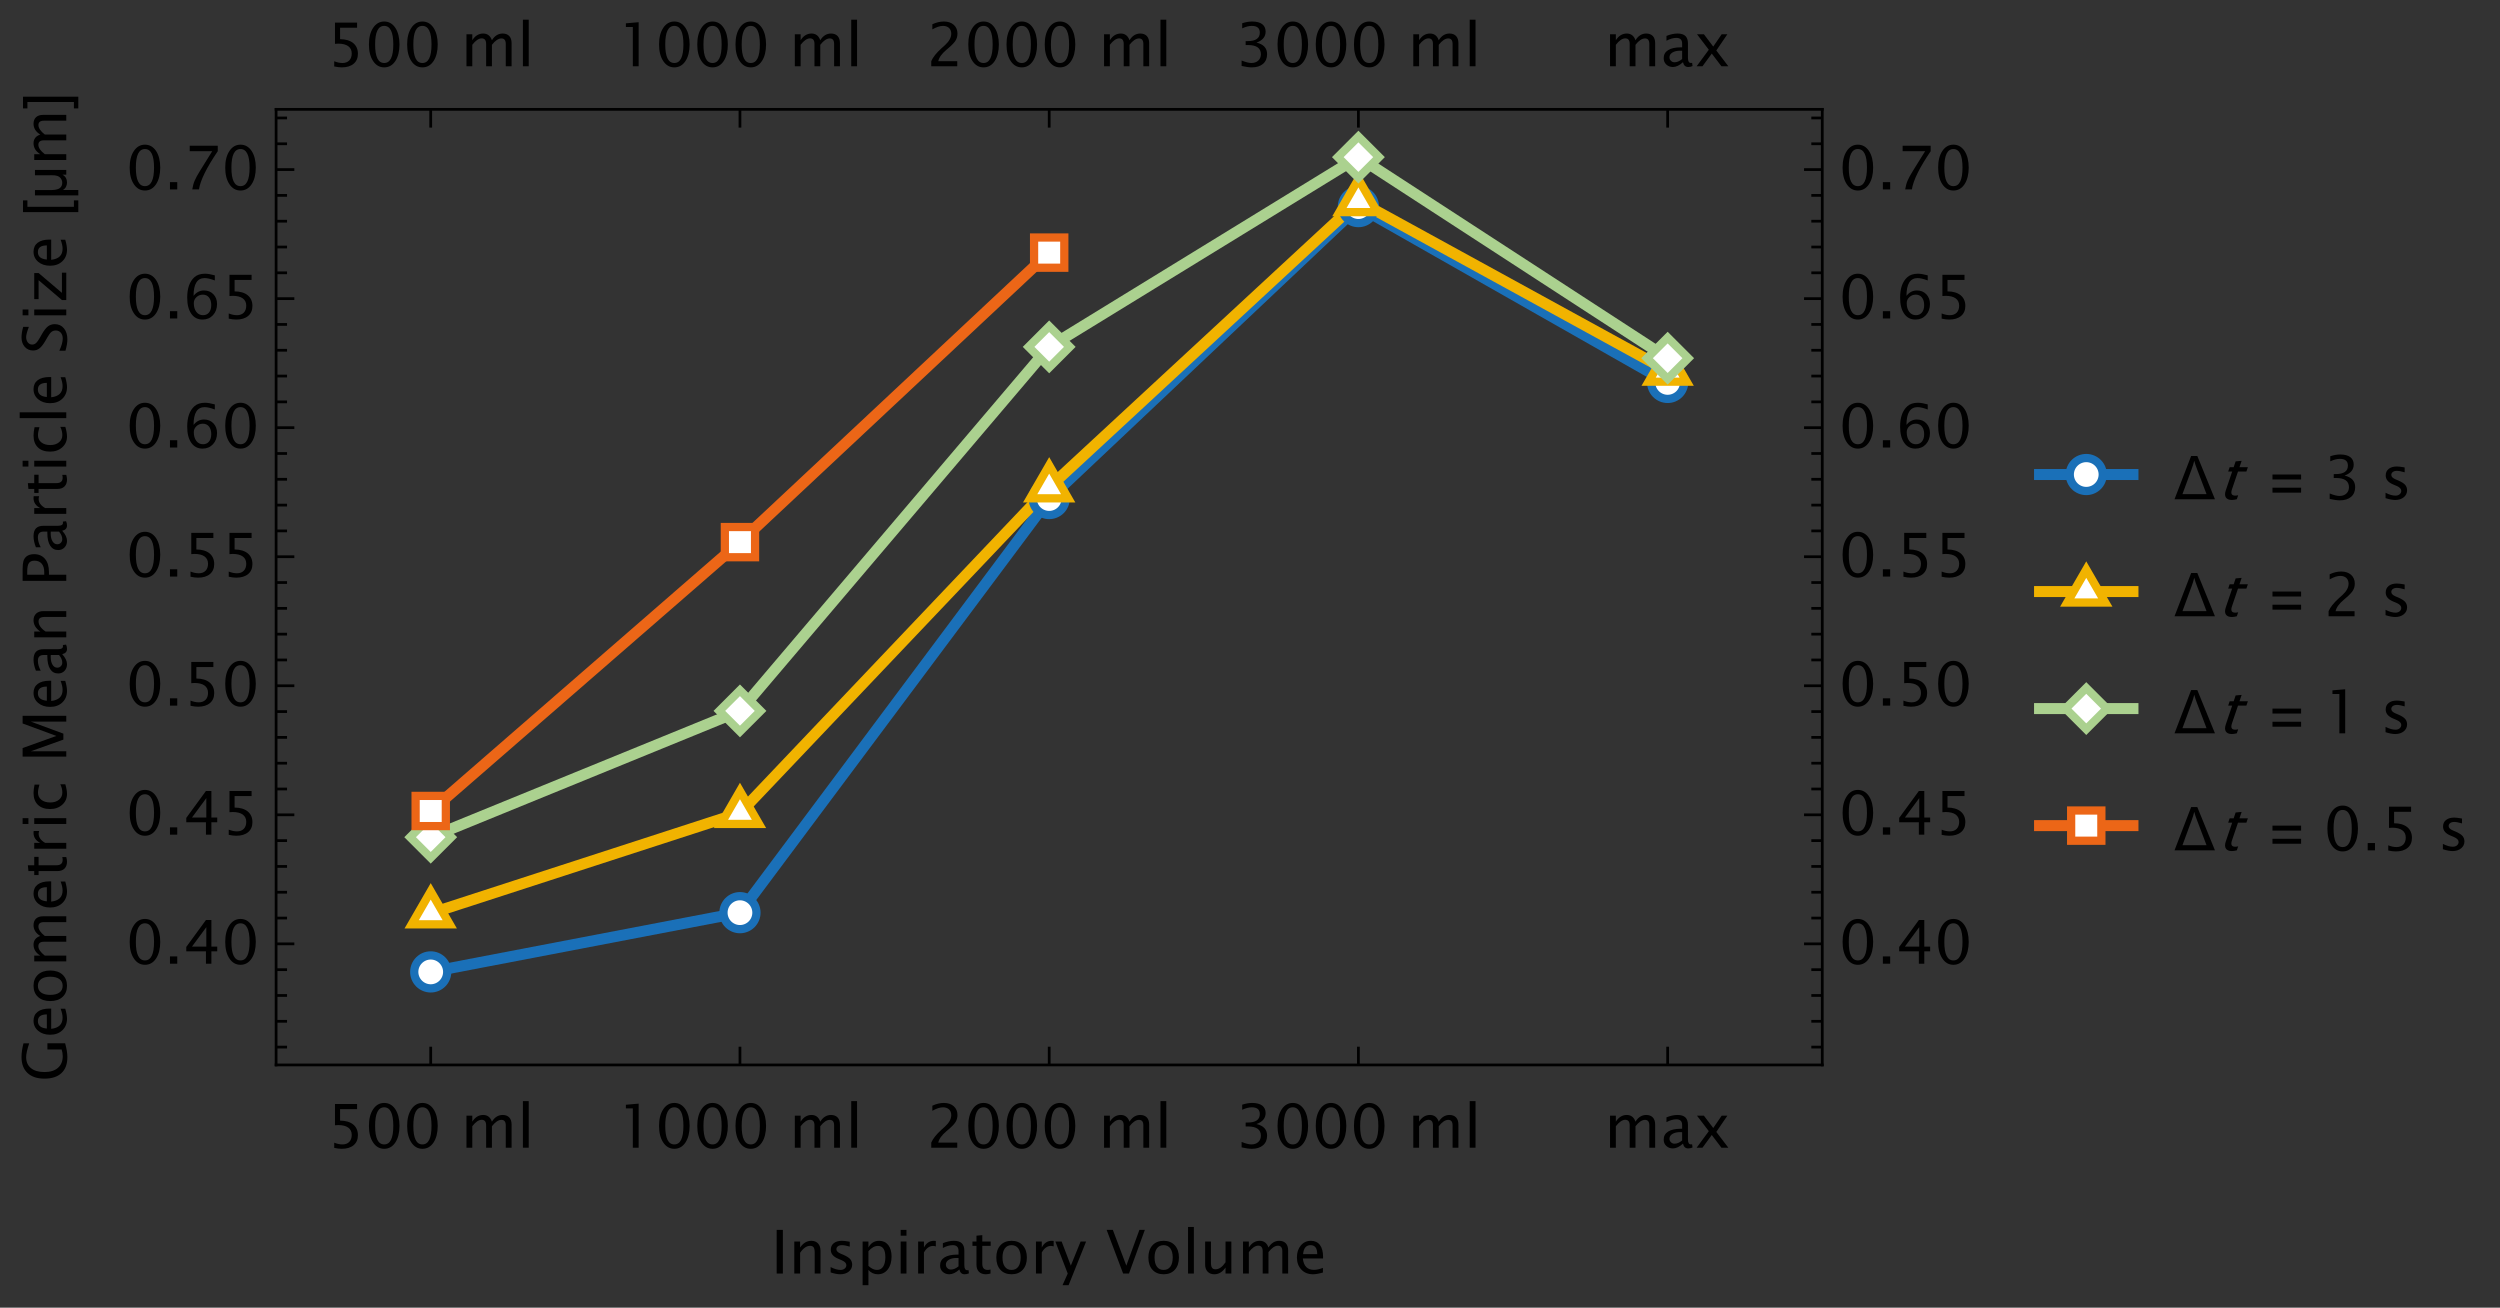 <?xml version="1.0" encoding="UTF-8"?>
<svg xmlns="http://www.w3.org/2000/svg" xmlns:xlink="http://www.w3.org/1999/xlink" width="455pt" height="238pt" viewBox="0 0 455 238" version="1.1">
<rect x="0" y="0" width="455" height="238" fill="#333333" stroke="none"/>
<defs>
<g>
<symbol overflow="visible" id="glyph0-0">
<path style="stroke:none;" d="M 1.375 0 L 1.375 -6.879 L 6.879 -6.879 L 6.879 0 Z M 1.723 -0.348 L 6.531 -0.348 L 6.531 -6.531 L 1.723 -6.531 Z M 1.723 -0.348 "/>
</symbol>
<symbol overflow="visible" id="glyph0-1">
<path style="stroke:none;" d="M 1.336 0.031 L 1.336 -0.914 C 1.859 -0.703 2.359 -0.598 2.84 -0.598 C 3.359 -0.598 3.77 -0.75 4.074 -1.059 C 4.371 -1.363 4.523 -1.789 4.523 -2.332 C 4.523 -2.91 4.309 -3.352 3.887 -3.66 C 3.461 -3.965 2.852 -4.117 2.059 -4.121 C 1.867 -4.117 1.672 -4.105 1.473 -4.082 L 1.473 -7.949 L 5.496 -7.949 L 5.496 -7.02 L 2.402 -7.02 L 2.402 -4.93 C 3.418 -4.926 4.211 -4.691 4.789 -4.227 C 5.359 -3.754 5.648 -3.105 5.648 -2.277 C 5.648 -1.5 5.387 -0.895 4.867 -0.457 C 4.344 -0.02 3.625 0.199 2.711 0.199 C 2.301 0.199 1.844 0.141 1.336 0.031 Z M 1.336 0.031 "/>
</symbol>
<symbol overflow="visible" id="glyph0-2">
<path style="stroke:none;" d="M 3.48 0.199 C 2.645 0.199 1.973 -0.18 1.465 -0.945 C 0.953 -1.707 0.695 -2.719 0.699 -3.973 C 0.695 -5.227 0.953 -6.234 1.465 -7 C 1.973 -7.762 2.645 -8.145 3.48 -8.148 C 4.316 -8.145 4.988 -7.762 5.5 -7.004 C 6.004 -6.238 6.258 -5.23 6.262 -3.973 C 6.258 -2.719 6.004 -1.707 5.5 -0.945 C 4.988 -0.18 4.316 0.199 3.48 0.199 Z M 3.477 -0.598 C 4.578 -0.598 5.133 -1.723 5.133 -3.973 C 5.133 -6.223 4.578 -7.348 3.477 -7.352 C 2.371 -7.348 1.82 -6.223 1.824 -3.973 C 1.82 -1.723 2.371 -0.598 3.477 -0.598 Z M 3.477 -0.598 "/>
</symbol>
<symbol overflow="visible" id="glyph0-3">
<path style="stroke:none;" d="M 1.059 0 L 1.059 -5.832 L 2.117 -5.832 L 2.117 -4.738 C 2.625 -5.551 3.289 -5.957 4.102 -5.961 C 4.879 -5.957 5.406 -5.551 5.691 -4.738 C 6.191 -5.551 6.844 -5.957 7.648 -5.961 C 8.156 -5.957 8.555 -5.809 8.844 -5.508 C 9.125 -5.203 9.27 -4.777 9.27 -4.238 L 9.27 0 L 8.211 0 L 8.211 -4.074 C 8.207 -4.734 7.945 -5.066 7.422 -5.07 C 6.871 -5.066 6.293 -4.68 5.691 -3.906 L 5.691 0 L 4.637 0 L 4.637 -4.078 C 4.633 -4.746 4.363 -5.078 3.828 -5.082 C 3.289 -5.078 2.719 -4.688 2.117 -3.91 L 2.117 0 Z M 1.059 0 "/>
</symbol>
<symbol overflow="visible" id="glyph0-4">
<path style="stroke:none;" d="M 1.059 0 L 1.059 -8.48 L 2.117 -8.48 L 2.117 0 Z M 1.059 0 "/>
</symbol>
<symbol overflow="visible" id="glyph0-5">
<path style="stroke:none;" d="M 2.879 0 L 2.879 -7.152 L 1.617 -7.152 L 1.617 -7.82 L 3.938 -8.02 L 3.938 0 Z M 2.879 0 "/>
</symbol>
<symbol overflow="visible" id="glyph0-6">
<path style="stroke:none;" d="M 0.914 0 L 0.914 -0.93 C 1.219 -1.645 1.84 -2.43 2.781 -3.281 L 3.387 -3.824 C 4.164 -4.527 4.551 -5.227 4.555 -5.926 C 4.551 -6.363 4.418 -6.711 4.152 -6.969 C 3.883 -7.219 3.516 -7.348 3.055 -7.352 C 2.504 -7.348 1.859 -7.137 1.113 -6.719 L 1.113 -7.648 C 1.816 -7.977 2.516 -8.145 3.219 -8.148 C 3.961 -8.145 4.559 -7.945 5.008 -7.547 C 5.457 -7.145 5.684 -6.609 5.684 -5.949 C 5.684 -5.473 5.566 -5.051 5.34 -4.684 C 5.109 -4.309 4.688 -3.863 4.07 -3.34 L 3.664 -2.992 C 2.812 -2.27 2.324 -1.582 2.191 -0.93 L 5.645 -0.93 L 5.645 0 Z M 0.914 0 "/>
</symbol>
<symbol overflow="visible" id="glyph0-7">
<path style="stroke:none;" d="M 1.117 -0.059 L 1.117 -1.051 C 1.871 -0.746 2.465 -0.598 2.902 -0.598 C 3.41 -0.598 3.828 -0.742 4.148 -1.035 C 4.465 -1.328 4.621 -1.711 4.625 -2.188 C 4.621 -3.305 3.84 -3.867 2.273 -3.867 L 1.852 -3.867 L 1.852 -4.574 L 2.223 -4.582 C 3.691 -4.582 4.43 -5.098 4.43 -6.133 C 4.43 -6.941 3.941 -7.348 2.969 -7.352 C 2.441 -7.348 1.859 -7.199 1.223 -6.902 L 1.223 -7.832 C 1.848 -8.039 2.453 -8.145 3.035 -8.148 C 3.824 -8.145 4.43 -7.988 4.855 -7.676 C 5.273 -7.359 5.484 -6.902 5.488 -6.309 C 5.484 -5.371 4.93 -4.703 3.828 -4.309 C 5.109 -4.008 5.754 -3.309 5.754 -2.203 C 5.754 -1.453 5.504 -0.863 5.012 -0.441 C 4.512 -0.012 3.836 0.199 2.977 0.199 C 2.484 0.199 1.863 0.113 1.117 -0.059 Z M 1.117 -0.059 "/>
</symbol>
<symbol overflow="visible" id="glyph0-8">
<path style="stroke:none;" d="M 4.066 -0.742 C 3.43 -0.16 2.816 0.129 2.234 0.133 C 1.746 0.129 1.348 -0.02 1.031 -0.32 C 0.711 -0.621 0.551 -1.004 0.555 -1.465 C 0.551 -2.102 0.816 -2.59 1.355 -2.934 C 1.887 -3.273 2.656 -3.445 3.664 -3.449 L 3.91 -3.449 L 3.91 -4.152 C 3.906 -4.828 3.555 -5.168 2.852 -5.168 C 2.301 -5.168 1.703 -4.996 1.059 -4.652 L 1.059 -5.527 C 1.766 -5.812 2.438 -5.957 3.07 -5.961 C 3.719 -5.957 4.195 -5.809 4.504 -5.516 C 4.812 -5.219 4.969 -4.766 4.969 -4.152 L 4.969 -1.508 C 4.969 -0.898 5.152 -0.598 5.527 -0.602 C 5.57 -0.598 5.641 -0.605 5.73 -0.621 L 5.805 -0.039 C 5.562 0.074 5.297 0.129 5.012 0.133 C 4.512 0.129 4.199 -0.16 4.066 -0.742 Z M 3.91 -1.316 L 3.91 -2.824 L 3.57 -2.836 C 2.98 -2.836 2.508 -2.727 2.148 -2.508 C 1.785 -2.289 1.605 -1.996 1.609 -1.637 C 1.605 -1.379 1.695 -1.164 1.879 -0.992 C 2.055 -0.812 2.273 -0.727 2.535 -0.73 C 2.973 -0.727 3.43 -0.922 3.91 -1.316 Z M 3.91 -1.316 "/>
</symbol>
<symbol overflow="visible" id="glyph0-9">
<path style="stroke:none;" d="M 0.473 0 L 2.691 -3.012 L 0.535 -5.832 L 1.793 -5.832 L 3.496 -3.586 L 5.035 -5.832 L 6.07 -5.832 L 4.055 -2.871 L 6.246 0 L 4.988 0 L 3.23 -2.312 L 1.535 0 Z M 0.473 0 "/>
</symbol>
<symbol overflow="visible" id="glyph0-10">
<path style="stroke:none;" d="M 1.074 0 L 1.074 -1.328 L 2.402 -1.328 L 2.402 0 Z M 1.074 0 "/>
</symbol>
<symbol overflow="visible" id="glyph0-11">
<path style="stroke:none;" d="M 4.141 0 L 4.141 -2.25 L 0.562 -2.25 L 0.562 -3.051 L 4.141 -7.949 L 5.133 -7.949 L 5.133 -3.113 L 6.199 -3.113 L 6.199 -2.25 L 5.133 -2.25 L 5.133 0 Z M 1.602 -3.113 L 4.211 -3.113 L 4.211 -6.652 Z M 1.602 -3.113 "/>
</symbol>
<symbol overflow="visible" id="glyph0-12">
<path style="stroke:none;" d="M 1.891 -4.117 C 2.395 -4.77 3.031 -5.098 3.797 -5.098 C 4.492 -5.098 5.059 -4.867 5.5 -4.406 C 5.941 -3.945 6.164 -3.355 6.164 -2.641 C 6.164 -1.809 5.914 -1.129 5.422 -0.598 C 4.922 -0.066 4.293 0.199 3.527 0.199 C 2.652 0.199 1.969 -0.152 1.477 -0.859 C 0.98 -1.566 0.73 -2.543 0.734 -3.793 C 0.73 -5.473 1.164 -6.711 2.031 -7.5 C 2.496 -7.93 3.145 -8.145 3.973 -8.148 C 4.453 -8.145 5.047 -8.043 5.758 -7.848 L 5.758 -6.918 C 5.008 -7.203 4.391 -7.348 3.91 -7.352 C 2.559 -7.348 1.887 -6.27 1.891 -4.117 Z M 5.109 -2.43 C 5.109 -3.012 4.973 -3.477 4.699 -3.82 C 4.426 -4.164 4.051 -4.336 3.578 -4.336 C 3.125 -4.336 2.738 -4.184 2.418 -3.883 C 2.094 -3.582 1.934 -3.223 1.934 -2.801 C 1.934 -2.137 2.086 -1.602 2.395 -1.199 C 2.699 -0.797 3.105 -0.598 3.613 -0.598 C 4.07 -0.598 4.434 -0.762 4.703 -1.09 C 4.973 -1.418 5.109 -1.863 5.109 -2.43 Z M 5.109 -2.43 "/>
</symbol>
<symbol overflow="visible" id="glyph0-13">
<path style="stroke:none;" d="M 1.652 0 C 1.754 -0.617 1.898 -1.152 2.094 -1.605 C 2.281 -2.055 2.621 -2.672 3.113 -3.465 L 5.285 -6.957 L 1.191 -6.957 L 1.191 -7.949 L 6.293 -7.949 L 6.293 -6.957 C 4.254 -3.949 3.113 -1.633 2.875 0 Z M 1.652 0 "/>
</symbol>
<symbol overflow="visible" id="glyph0-14">
<path style="stroke:none;" d="M 1.02 0 L 1.02 -7.949 L 2.148 -7.949 L 2.148 0 Z M 1.02 0 "/>
</symbol>
<symbol overflow="visible" id="glyph0-15">
<path style="stroke:none;" d="M 1.059 0 L 1.059 -5.832 L 2.117 -5.832 L 2.117 -4.738 C 2.672 -5.551 3.355 -5.957 4.168 -5.961 C 4.672 -5.957 5.078 -5.797 5.379 -5.48 C 5.676 -5.156 5.824 -4.727 5.828 -4.188 L 5.828 0 L 4.77 0 L 4.77 -3.844 C 4.77 -4.277 4.703 -4.586 4.578 -4.77 C 4.445 -4.953 4.238 -5.043 3.949 -5.047 C 3.301 -5.043 2.688 -4.621 2.117 -3.777 L 2.117 0 Z M 1.059 0 "/>
</symbol>
<symbol overflow="visible" id="glyph0-16">
<path style="stroke:none;" d="M 0.844 -0.203 L 0.844 -1.176 C 1.531 -0.828 2.133 -0.656 2.648 -0.66 C 2.953 -0.656 3.203 -0.738 3.406 -0.906 C 3.602 -1.07 3.703 -1.277 3.707 -1.523 C 3.703 -1.883 3.422 -2.18 2.863 -2.422 L 2.246 -2.684 C 1.328 -3.062 0.871 -3.609 0.875 -4.324 C 0.871 -4.832 1.051 -5.23 1.414 -5.523 C 1.77 -5.812 2.266 -5.957 2.895 -5.961 C 3.219 -5.957 3.621 -5.914 4.102 -5.828 L 4.324 -5.785 L 4.324 -4.902 C 3.73 -5.078 3.258 -5.168 2.91 -5.168 C 2.602 -5.168 2.355 -5.098 2.172 -4.965 C 1.984 -4.828 1.891 -4.648 1.895 -4.426 C 1.891 -4.105 2.148 -3.84 2.668 -3.621 L 3.18 -3.406 C 3.754 -3.156 4.16 -2.898 4.402 -2.633 C 4.641 -2.359 4.762 -2.023 4.766 -1.621 C 4.762 -1.109 4.559 -0.688 4.156 -0.359 C 3.75 -0.031 3.234 0.129 2.605 0.133 C 2.117 0.129 1.531 0.02 0.844 -0.203 Z M 0.844 -0.203 "/>
</symbol>
<symbol overflow="visible" id="glyph0-17">
<path style="stroke:none;" d="M 1.059 2.121 L 1.059 -5.832 L 2.117 -5.832 L 2.117 -4.738 C 2.547 -5.551 3.199 -5.957 4.066 -5.961 C 4.766 -5.957 5.316 -5.703 5.723 -5.191 C 6.125 -4.68 6.328 -3.98 6.328 -3.094 C 6.328 -2.125 6.098 -1.344 5.641 -0.754 C 5.184 -0.164 4.582 0.129 3.84 0.133 C 3.145 0.129 2.57 -0.133 2.117 -0.66 L 2.117 2.121 Z M 2.117 -1.391 C 2.656 -0.898 3.176 -0.656 3.672 -0.66 C 4.156 -0.656 4.531 -0.859 4.801 -1.27 C 5.062 -1.672 5.195 -2.242 5.199 -2.984 C 5.195 -4.344 4.746 -5.027 3.844 -5.031 C 3.254 -5.027 2.676 -4.707 2.117 -4.074 Z M 2.117 -1.391 "/>
</symbol>
<symbol overflow="visible" id="glyph0-18">
<path style="stroke:none;" d="M 1.059 0 L 1.059 -5.832 L 2.117 -5.832 L 2.117 0 Z M 1.059 -6.891 L 1.059 -7.949 L 2.117 -7.949 L 2.117 -6.891 Z M 1.059 -6.891 "/>
</symbol>
<symbol overflow="visible" id="glyph0-19">
<path style="stroke:none;" d="M 1.059 0 L 1.059 -5.832 L 2.117 -5.832 L 2.117 -4.738 C 2.531 -5.551 3.141 -5.957 3.941 -5.961 C 4.047 -5.957 4.16 -5.949 4.281 -5.934 L 4.281 -4.941 C 4.098 -4.996 3.938 -5.027 3.797 -5.031 C 3.125 -5.027 2.562 -4.629 2.117 -3.84 L 2.117 0 Z M 1.059 0 "/>
</symbol>
<symbol overflow="visible" id="glyph0-20">
<path style="stroke:none;" d="M 3.656 0 C 3.328 0.086 3.043 0.129 2.809 0.133 C 2.27 0.129 1.852 -0.023 1.551 -0.328 C 1.25 -0.633 1.102 -1.059 1.102 -1.609 L 1.102 -5.039 L 0.371 -5.039 L 0.371 -5.832 L 1.102 -5.832 L 1.102 -6.891 L 2.16 -6.992 L 2.16 -5.832 L 3.684 -5.832 L 3.684 -5.039 L 2.16 -5.039 L 2.16 -1.805 C 2.156 -1.039 2.484 -0.656 3.148 -0.66 C 3.281 -0.656 3.453 -0.68 3.656 -0.73 Z M 3.656 0 "/>
</symbol>
<symbol overflow="visible" id="glyph0-21">
<path style="stroke:none;" d="M 3.379 0.133 C 2.52 0.129 1.84 -0.141 1.344 -0.688 C 0.844 -1.23 0.598 -1.977 0.598 -2.918 C 0.598 -3.855 0.844 -4.594 1.344 -5.141 C 1.84 -5.684 2.52 -5.957 3.379 -5.961 C 4.23 -5.957 4.906 -5.684 5.41 -5.141 C 5.906 -4.594 6.156 -3.855 6.16 -2.918 C 6.156 -1.977 5.906 -1.23 5.41 -0.688 C 4.906 -0.141 4.23 0.129 3.379 0.133 Z M 3.375 -0.66 C 3.898 -0.656 4.305 -0.852 4.598 -1.25 C 4.883 -1.641 5.027 -2.199 5.031 -2.918 C 5.027 -3.633 4.883 -4.184 4.598 -4.578 C 4.305 -4.969 3.898 -5.168 3.375 -5.168 C 2.848 -5.168 2.438 -4.969 2.152 -4.578 C 1.863 -4.184 1.723 -3.633 1.723 -2.918 C 1.723 -2.199 1.863 -1.641 2.152 -1.25 C 2.438 -0.852 2.848 -0.656 3.375 -0.66 Z M 3.375 -0.66 "/>
</symbol>
<symbol overflow="visible" id="glyph0-22">
<path style="stroke:none;" d="M 1.391 2.121 L 2.34 0 L 0.086 -5.832 L 1.23 -5.832 L 2.902 -1.441 L 4.684 -5.832 L 5.684 -5.832 L 2.496 2.121 Z M 1.391 2.121 "/>
</symbol>
<symbol overflow="visible" id="glyph0-23">
<path style="stroke:none;" d="M 3.195 0 L 0.191 -7.949 L 1.32 -7.949 L 3.777 -1.441 L 6.156 -7.949 L 7.145 -7.949 L 4.258 0 Z M 3.195 0 "/>
</symbol>
<symbol overflow="visible" id="glyph0-24">
<path style="stroke:none;" d="M 4.703 0 L 4.703 -1.094 C 4.141 -0.277 3.461 0.129 2.66 0.133 C 2.148 0.129 1.742 -0.027 1.441 -0.348 C 1.141 -0.664 0.988 -1.098 0.992 -1.645 L 0.992 -5.832 L 2.051 -5.832 L 2.051 -1.988 C 2.051 -1.547 2.113 -1.238 2.242 -1.055 C 2.367 -0.867 2.578 -0.773 2.879 -0.777 C 3.52 -0.773 4.129 -1.199 4.703 -2.051 L 4.703 -5.832 L 5.762 -5.832 L 5.762 0 Z M 4.703 0 "/>
</symbol>
<symbol overflow="visible" id="glyph0-25">
<path style="stroke:none;" d="M 5.332 -0.188 C 4.621 0.023 4.012 0.129 3.512 0.133 C 2.645 0.129 1.945 -0.152 1.406 -0.723 C 0.867 -1.289 0.598 -2.031 0.598 -2.941 C 0.598 -3.824 0.836 -4.547 1.312 -5.113 C 1.789 -5.676 2.398 -5.957 3.148 -5.961 C 3.852 -5.957 4.398 -5.707 4.781 -5.207 C 5.164 -4.703 5.355 -3.988 5.359 -3.066 L 5.355 -2.746 L 1.676 -2.746 C 1.828 -1.359 2.504 -0.668 3.711 -0.672 C 4.148 -0.668 4.691 -0.789 5.332 -1.031 Z M 1.723 -3.539 L 4.297 -3.539 C 4.293 -4.625 3.891 -5.168 3.082 -5.168 C 2.27 -5.168 1.816 -4.625 1.723 -3.539 Z M 1.723 -3.539 "/>
</symbol>
<symbol overflow="visible" id="glyph1-0">
<path style="stroke:none;" d="M 0 -1.375 L -6.879 -1.375 L -6.879 -6.879 L 0 -6.879 Z M -0.348 -1.723 L -0.348 -6.531 L -6.531 -6.531 L -6.531 -1.723 Z M -0.348 -1.723 "/>
</symbol>
<symbol overflow="visible" id="glyph1-1">
<path style="stroke:none;" d="M -0.215 -7 C 0.062 -6.035 0.199 -5.195 0.199 -4.48 C 0.199 -3.211 -0.156 -2.242 -0.875 -1.57 C -1.59 -0.895 -2.625 -0.555 -3.973 -0.559 C -5.297 -0.555 -6.324 -0.898 -7.055 -1.586 C -7.781 -2.27 -8.145 -3.234 -8.148 -4.48 C -8.145 -5.273 -8.023 -6.109 -7.789 -6.988 L -6.746 -6.988 C -7.113 -5.891 -7.301 -5.051 -7.305 -4.469 C -7.301 -3.605 -7.008 -2.938 -6.43 -2.469 C -5.844 -1.992 -5.023 -1.758 -3.969 -1.758 C -2.914 -1.758 -2.098 -2.012 -1.52 -2.52 C -0.934 -3.027 -0.645 -3.738 -0.645 -4.652 C -0.645 -5.027 -0.711 -5.434 -0.844 -5.871 L -3.434 -5.871 L -3.434 -7 Z M -0.215 -7 "/>
</symbol>
<symbol overflow="visible" id="glyph1-2">
<path style="stroke:none;" d="M -0.188 -5.332 C 0.023 -4.621 0.129 -4.012 0.133 -3.512 C 0.129 -2.645 -0.152 -1.945 -0.723 -1.406 C -1.289 -0.867 -2.031 -0.598 -2.941 -0.598 C -3.824 -0.598 -4.547 -0.836 -5.113 -1.312 C -5.676 -1.789 -5.957 -2.398 -5.961 -3.148 C -5.957 -3.852 -5.707 -4.398 -5.207 -4.781 C -4.703 -5.164 -3.988 -5.355 -3.066 -5.359 L -2.746 -5.355 L -2.746 -1.676 C -1.359 -1.828 -0.668 -2.504 -0.672 -3.711 C -0.668 -4.148 -0.789 -4.691 -1.031 -5.332 Z M -3.539 -1.723 L -3.539 -4.297 C -4.625 -4.293 -5.168 -3.891 -5.168 -3.082 C -5.168 -2.27 -4.625 -1.816 -3.539 -1.723 Z M -3.539 -1.723 "/>
</symbol>
<symbol overflow="visible" id="glyph1-3">
<path style="stroke:none;" d="M 0.133 -3.379 C 0.129 -2.52 -0.141 -1.84 -0.688 -1.344 C -1.23 -0.844 -1.977 -0.598 -2.918 -0.598 C -3.855 -0.598 -4.594 -0.844 -5.141 -1.344 C -5.684 -1.84 -5.957 -2.52 -5.961 -3.379 C -5.957 -4.23 -5.684 -4.906 -5.141 -5.41 C -4.594 -5.906 -3.855 -6.156 -2.918 -6.16 C -1.977 -6.156 -1.23 -5.906 -0.688 -5.41 C -0.141 -4.906 0.129 -4.23 0.133 -3.379 Z M -0.66 -3.375 C -0.656 -3.898 -0.852 -4.305 -1.25 -4.598 C -1.641 -4.883 -2.199 -5.027 -2.918 -5.031 C -3.633 -5.027 -4.184 -4.883 -4.578 -4.598 C -4.969 -4.305 -5.168 -3.898 -5.168 -3.375 C -5.168 -2.848 -4.969 -2.438 -4.578 -2.152 C -4.184 -1.863 -3.633 -1.723 -2.918 -1.723 C -2.199 -1.723 -1.641 -1.863 -1.25 -2.152 C -0.852 -2.438 -0.656 -2.848 -0.66 -3.375 Z M -0.66 -3.375 "/>
</symbol>
<symbol overflow="visible" id="glyph1-4">
<path style="stroke:none;" d="M 0 -1.059 L -5.832 -1.059 L -5.832 -2.117 L -4.738 -2.117 C -5.551 -2.625 -5.957 -3.289 -5.961 -4.102 C -5.957 -4.879 -5.551 -5.406 -4.738 -5.691 C -5.551 -6.191 -5.957 -6.844 -5.961 -7.648 C -5.957 -8.156 -5.809 -8.555 -5.508 -8.844 C -5.203 -9.125 -4.777 -9.27 -4.238 -9.27 L 0 -9.27 L 0 -8.211 L -4.074 -8.211 C -4.734 -8.207 -5.066 -7.945 -5.07 -7.422 C -5.066 -6.871 -4.68 -6.293 -3.906 -5.691 L 0 -5.691 L 0 -4.637 L -4.078 -4.637 C -4.746 -4.633 -5.078 -4.363 -5.082 -3.828 C -5.078 -3.289 -4.688 -2.719 -3.91 -2.117 L 0 -2.117 Z M 0 -1.059 "/>
</symbol>
<symbol overflow="visible" id="glyph1-5">
<path style="stroke:none;" d="M 0 -3.656 C 0.086 -3.328 0.129 -3.043 0.133 -2.809 C 0.129 -2.27 -0.023 -1.852 -0.328 -1.551 C -0.633 -1.25 -1.059 -1.102 -1.609 -1.102 L -5.039 -1.102 L -5.039 -0.371 L -5.832 -0.371 L -5.832 -1.102 L -6.891 -1.102 L -6.992 -2.16 L -5.832 -2.16 L -5.832 -3.684 L -5.039 -3.684 L -5.039 -2.16 L -1.805 -2.16 C -1.039 -2.156 -0.656 -2.484 -0.66 -3.148 C -0.656 -3.281 -0.68 -3.453 -0.73 -3.656 Z M 0 -3.656 "/>
</symbol>
<symbol overflow="visible" id="glyph1-6">
<path style="stroke:none;" d="M 0 -1.059 L -5.832 -1.059 L -5.832 -2.117 L -4.738 -2.117 C -5.551 -2.531 -5.957 -3.141 -5.961 -3.941 C -5.957 -4.047 -5.949 -4.16 -5.934 -4.281 L -4.941 -4.281 C -4.996 -4.098 -5.027 -3.938 -5.031 -3.797 C -5.027 -3.125 -4.629 -2.562 -3.84 -2.117 L 0 -2.117 Z M 0 -1.059 "/>
</symbol>
<symbol overflow="visible" id="glyph1-7">
<path style="stroke:none;" d="M 0 -1.059 L -5.832 -1.059 L -5.832 -2.117 L 0 -2.117 Z M -6.891 -1.059 L -7.949 -1.059 L -7.949 -2.117 L -6.891 -2.117 Z M -6.891 -1.059 "/>
</symbol>
<symbol overflow="visible" id="glyph1-8">
<path style="stroke:none;" d="M -0.176 -5.109 C 0.027 -4.422 0.129 -3.828 0.133 -3.336 C 0.129 -2.543 -0.16 -1.891 -0.742 -1.375 C -1.324 -0.855 -2.059 -0.598 -2.949 -0.598 C -3.895 -0.598 -4.633 -0.852 -5.164 -1.367 C -5.691 -1.875 -5.957 -2.594 -5.961 -3.52 C -5.957 -3.969 -5.895 -4.477 -5.773 -5.043 L -4.887 -5.043 C -5.062 -4.445 -5.148 -3.961 -5.152 -3.586 C -5.148 -3.039 -4.945 -2.602 -4.539 -2.281 C -4.129 -1.953 -3.59 -1.793 -2.918 -1.793 C -2.262 -1.793 -1.73 -1.961 -1.324 -2.297 C -0.918 -2.633 -0.715 -3.07 -0.719 -3.617 C -0.715 -4.094 -0.84 -4.594 -1.09 -5.109 Z M -0.176 -5.109 "/>
</symbol>
<symbol overflow="visible" id="glyph1-9">
<path style="stroke:none;" d="M 0 -1.027 L -7.949 -1.027 L -7.949 -2.582 L -1.801 -4.789 L -7.949 -7.055 L -7.949 -8.453 L 0 -8.453 L 0 -7.395 L -6.457 -7.395 L -0.531 -5.207 L -0.531 -4.117 L -6.473 -1.992 L 0 -1.992 Z M 0 -1.027 "/>
</symbol>
<symbol overflow="visible" id="glyph1-10">
<path style="stroke:none;" d="M -0.742 -4.066 C -0.16 -3.43 0.129 -2.816 0.133 -2.234 C 0.129 -1.746 -0.02 -1.348 -0.32 -1.031 C -0.621 -0.711 -1.004 -0.551 -1.465 -0.555 C -2.102 -0.551 -2.59 -0.816 -2.934 -1.355 C -3.273 -1.887 -3.445 -2.656 -3.449 -3.664 L -3.449 -3.91 L -4.152 -3.91 C -4.828 -3.906 -5.168 -3.555 -5.168 -2.852 C -5.168 -2.301 -4.996 -1.703 -4.652 -1.059 L -5.527 -1.059 C -5.812 -1.766 -5.957 -2.438 -5.961 -3.07 C -5.957 -3.719 -5.809 -4.195 -5.516 -4.504 C -5.219 -4.812 -4.766 -4.969 -4.152 -4.969 L -1.508 -4.969 C -0.898 -4.969 -0.598 -5.152 -0.602 -5.527 C -0.598 -5.57 -0.605 -5.641 -0.621 -5.73 L -0.039 -5.805 C 0.074 -5.562 0.129 -5.297 0.133 -5.012 C 0.129 -4.512 -0.16 -4.199 -0.742 -4.066 Z M -1.316 -3.91 L -2.824 -3.91 L -2.836 -3.57 C -2.836 -2.98 -2.727 -2.508 -2.508 -2.148 C -2.289 -1.785 -1.996 -1.605 -1.637 -1.609 C -1.379 -1.605 -1.164 -1.695 -0.992 -1.879 C -0.812 -2.055 -0.727 -2.273 -0.73 -2.535 C -0.727 -2.973 -0.922 -3.43 -1.316 -3.91 Z M -1.316 -3.91 "/>
</symbol>
<symbol overflow="visible" id="glyph1-11">
<path style="stroke:none;" d="M 0 -1.059 L -5.832 -1.059 L -5.832 -2.117 L -4.738 -2.117 C -5.551 -2.672 -5.957 -3.355 -5.961 -4.168 C -5.957 -4.672 -5.797 -5.078 -5.48 -5.379 C -5.156 -5.676 -4.727 -5.824 -4.188 -5.828 L 0 -5.828 L 0 -4.77 L -3.844 -4.77 C -4.277 -4.77 -4.586 -4.703 -4.77 -4.578 C -4.953 -4.445 -5.043 -4.238 -5.047 -3.949 C -5.043 -3.301 -4.621 -2.688 -3.777 -2.117 L 0 -2.117 Z M 0 -1.059 "/>
</symbol>
<symbol overflow="visible" id="glyph1-12">
<path style="stroke:none;" d="M 0 -1.027 L -7.949 -1.027 L -7.949 -3.191 C -7.945 -3.812 -7.895 -4.293 -7.797 -4.633 C -7.691 -4.969 -7.512 -5.246 -7.258 -5.461 C -6.914 -5.742 -6.449 -5.883 -5.863 -5.887 C -5.016 -5.883 -4.352 -5.598 -3.875 -5.027 C -3.391 -4.453 -3.152 -3.656 -3.156 -2.641 L -3.156 -2.145 L 0 -2.145 Z M -4.012 -2.145 L -4.012 -2.598 C -4.008 -3.266 -4.16 -3.785 -4.473 -4.152 C -4.777 -4.516 -5.215 -4.699 -5.785 -4.699 C -6.254 -4.699 -6.594 -4.555 -6.797 -4.266 C -7 -3.977 -7.102 -3.5 -7.105 -2.836 L -7.105 -2.145 Z M -4.012 -2.145 "/>
</symbol>
<symbol overflow="visible" id="glyph1-13">
<path style="stroke:none;" d="M 0 -1.059 L -8.48 -1.059 L -8.48 -2.117 L 0 -2.117 Z M 0 -1.059 "/>
</symbol>
<symbol overflow="visible" id="glyph1-14">
<path style="stroke:none;" d="M -0.148 -0.535 L -1.266 -0.535 C -0.852 -1.426 -0.645 -2.164 -0.645 -2.75 C -0.645 -3.188 -0.762 -3.543 -0.996 -3.816 C -1.23 -4.082 -1.535 -4.219 -1.91 -4.223 C -2.223 -4.219 -2.488 -4.129 -2.707 -3.957 C -2.926 -3.777 -3.168 -3.453 -3.438 -2.977 L -3.754 -2.426 C -4.141 -1.75 -4.504 -1.273 -4.848 -0.996 C -5.184 -0.715 -5.582 -0.574 -6.035 -0.578 C -6.652 -0.574 -7.156 -0.797 -7.555 -1.242 C -7.945 -1.688 -8.145 -2.254 -8.148 -2.941 C -8.145 -3.555 -8.043 -4.199 -7.84 -4.883 L -6.809 -4.883 C -7.137 -4.039 -7.301 -3.414 -7.305 -3.008 C -7.301 -2.613 -7.195 -2.293 -6.992 -2.039 C -6.781 -1.785 -6.52 -1.656 -6.207 -1.66 C -5.941 -1.656 -5.707 -1.75 -5.504 -1.938 C -5.297 -2.121 -5.055 -2.461 -4.773 -2.961 L -4.453 -3.527 C -4.062 -4.215 -3.691 -4.691 -3.344 -4.965 C -2.996 -5.234 -2.578 -5.371 -2.094 -5.375 C -1.398 -5.371 -0.844 -5.117 -0.43 -4.613 C -0.008 -4.102 0.199 -3.43 0.199 -2.59 C 0.199 -2.051 0.086 -1.363 -0.148 -0.535 Z M -0.148 -0.535 "/>
</symbol>
<symbol overflow="visible" id="glyph1-15">
<path style="stroke:none;" d="M 0 -0.66 L -0.793 -0.66 L -5.039 -4.27 L -5.039 -0.828 L -5.832 -0.828 L -5.832 -5.574 L -5.039 -5.574 L -0.793 -1.965 L -0.793 -5.645 L 0 -5.645 Z M 0 -0.66 "/>
</symbol>
<symbol overflow="visible" id="glyph2-0">
<path style="stroke:none;" d="M 0 -0.688 L -8.797 -0.688 L -8.797 -4.812 L 0 -4.812 Z M -0.688 -1.375 L -0.688 -4.125 L -8.109 -4.125 L -8.109 -1.375 Z M -0.688 -1.375 "/>
</symbol>
<symbol overflow="visible" id="glyph2-1">
<path style="stroke:none;" d="M 2.191 -2.883 L 2.191 -0.746 L -7.875 -0.746 L -7.875 -2.883 L -7.074 -2.883 L -7.074 -1.715 L 1.387 -1.715 L 1.387 -2.883 Z M 2.191 -2.883 "/>
</symbol>
<symbol overflow="visible" id="glyph2-2">
<path style="stroke:none;" d="M 0 -5.367 L 0 -4.512 L -0.672 -4.512 L -0.672 -4.488 C -0.402 -4.34 -0.199 -4.141 -0.066 -3.898 C 0.066 -3.652 0.129 -3.379 0.133 -3.078 C 0.129 -2.797 0.074 -2.543 -0.043 -2.316 C -0.156 -2.082 -0.332 -1.891 -0.57 -1.738 L -0.57 -1.715 L 2.191 -1.715 L 2.191 -0.734 L -5.699 -0.734 L -5.699 -1.703 L -3.285 -1.703 C -3.117 -1.699 -2.938 -1.699 -2.75 -1.703 C -2.555 -1.703 -2.367 -1.715 -2.184 -1.738 C -1.992 -1.758 -1.809 -1.793 -1.637 -1.848 C -1.457 -1.895 -1.305 -1.969 -1.176 -2.07 C -1.039 -2.168 -0.934 -2.297 -0.855 -2.457 C -0.773 -2.609 -0.73 -2.805 -0.734 -3.035 C -0.73 -3.207 -0.766 -3.371 -0.832 -3.535 C -0.898 -3.691 -0.992 -3.836 -1.113 -3.965 C -1.238 -4.094 -1.391 -4.191 -1.574 -4.258 C -1.75 -4.316 -1.938 -4.359 -2.133 -4.383 C -2.328 -4.402 -2.523 -4.41 -2.723 -4.406 C -2.918 -4.398 -3.102 -4.395 -3.277 -4.398 L -5.699 -4.398 L -5.699 -5.367 Z M 0 -5.367 "/>
</symbol>
<symbol overflow="visible" id="glyph2-3">
<path style="stroke:none;" d="M 2.191 -2.309 L 2.191 -0.176 L 1.387 -0.176 L 1.387 -1.344 L -7.074 -1.344 L -7.074 -0.176 L -7.875 -0.176 L -7.875 -2.309 Z M 2.191 -2.309 "/>
</symbol>
<symbol overflow="visible" id="glyph3-0">
<path style="stroke:none;" d="M 0.688 0 L 0.688 -8.797 L 4.812 -8.797 L 4.812 0 Z M 1.375 -0.688 L 4.125 -0.688 L 4.125 -8.109 L 1.375 -8.109 Z M 1.375 -0.688 "/>
</symbol>
<symbol overflow="visible" id="glyph3-1">
<path style="stroke:none;" d="M 7.422 0 L 0.062 0 L 3.09 -7.875 L 4.211 -7.875 Z M 5.887 -0.934 L 4.156 -5.488 C 4.059 -5.734 3.969 -5.984 3.883 -6.238 C 3.793 -6.488 3.715 -6.746 3.652 -7.008 C 3.59 -6.746 3.52 -6.488 3.441 -6.234 C 3.355 -5.98 3.27 -5.727 3.18 -5.477 L 1.508 -0.934 Z M 5.887 -0.934 "/>
</symbol>
<symbol overflow="visible" id="glyph3-2">
<path style="stroke:none;" d="M 5.816 -3.598 L 0.605 -3.598 L 0.605 -4.5 L 5.816 -4.5 Z M 5.816 -1.203 L 0.605 -1.203 L 0.605 -2.105 L 5.816 -2.105 Z M 5.816 -1.203 "/>
</symbol>
<symbol overflow="visible" id="glyph4-0">
<path style="stroke:none;" d="M 1.375 0 L 3.715 -6.879 L 9.219 -6.879 L 6.879 0 Z M 1.844 -0.348 L 6.648 -0.348 L 8.75 -6.531 L 3.945 -6.531 Z M 1.844 -0.348 "/>
</symbol>
<symbol overflow="visible" id="glyph4-1">
<path style="stroke:none;" d="M 3.656 0 C 3.301 0.086 3 0.129 2.762 0.133 C 2.223 0.129 1.859 -0.023 1.664 -0.328 C 1.469 -0.633 1.461 -1.059 1.648 -1.609 L 2.812 -5.039 L 2.082 -5.039 L 2.352 -5.832 L 3.082 -5.832 L 3.441 -6.891 L 4.535 -6.992 L 4.141 -5.832 L 5.668 -5.832 L 5.398 -5.039 L 3.871 -5.039 L 2.773 -1.805 C 2.508 -1.039 2.707 -0.656 3.371 -0.66 C 3.508 -0.656 3.688 -0.68 3.906 -0.73 Z M 3.656 0 "/>
</symbol>
</g>
<clipPath id="clip1">
  <path d="M 69 19.68 L 313 19.68 L 313 162 L 69 162 Z M 69 19.68 "/>
</clipPath>
<clipPath id="clip2">
  <path d="M 236 19.68 L 258 19.68 L 258 40 L 236 40 Z M 236 19.68 "/>
</clipPath>
<clipPath id="clip3">
  <path d="M 370.078 84 L 390 84 L 390 88 L 370.078 88 Z M 370.078 84 "/>
</clipPath>
<clipPath id="clip4">
  <path d="M 373.441 80.398 L 386.16 80.398 L 386.16 92.641 L 373.441 92.641 Z M 373.441 80.398 "/>
</clipPath>
<clipPath id="clip5">
  <path d="M 370.078 106 L 390 106 L 390 110 L 370.078 110 Z M 370.078 106 "/>
</clipPath>
<clipPath id="clip6">
  <path d="M 373.441 101.762 L 386.16 101.762 L 386.16 114 L 373.441 114 Z M 373.441 101.762 "/>
</clipPath>
<clipPath id="clip7">
  <path d="M 370.078 127 L 390 127 L 390 131 L 370.078 131 Z M 370.078 127 "/>
</clipPath>
<clipPath id="clip8">
  <path d="M 373.441 123.121 L 386.16 123.121 L 386.16 135.359 L 373.441 135.359 Z M 373.441 123.121 "/>
</clipPath>
<clipPath id="clip9">
  <path d="M 370.078 148 L 390 148 L 390 152 L 370.078 152 Z M 370.078 148 "/>
</clipPath>
</defs>
<g id="surface611595">
<path style="fill:none;stroke-width:2;stroke-linecap:square;stroke-linejoin:miter;stroke:rgb(10.196%,43.922%,72.157%);stroke-opacity:1;stroke-miterlimit:3.25;" d="M 78.391 176.887 L 134.672 166.105 L 190.953 90.734 L 247.23 37.602 L 303.512 69.602 "/>
<path style="fill:none;stroke-width:2;stroke-linecap:square;stroke-linejoin:miter;stroke:rgb(94.51%,70.196%,0%);stroke-opacity:1;stroke-miterlimit:3.25;" d="M 78.391 166.227 L 134.672 147.957 L 190.953 88.699 L 247.23 36.609 L 303.512 67.469 "/>
<g clip-path="url(#clip1)" clip-rule="nonzero">
<path style="fill:none;stroke-width:2;stroke-linecap:square;stroke-linejoin:miter;stroke:rgb(67.059%,81.961%,56.078%);stroke-opacity:1;stroke-miterlimit:3.25;" d="M 78.391 152.367 L 134.672 129.383 L 190.953 63.133 L 247.23 28.598 L 303.512 65.191 "/>
</g>
<path style="fill:none;stroke-width:2;stroke-linecap:square;stroke-linejoin:miter;stroke:rgb(92.549%,40%,9.02%);stroke-opacity:1;stroke-miterlimit:3.25;" d="M 78.391 147.602 L 134.672 98.668 L 190.953 45.977 "/>
<path style="fill-rule:evenodd;fill:rgb(100%,100%,100%);fill-opacity:1;stroke-width:1.5;stroke-linecap:square;stroke-linejoin:miter;stroke:rgb(10.196%,43.922%,72.157%);stroke-opacity:1;stroke-miterlimit:3.25;" d="M 81.391 176.887 C 81.391 177.68 81.074 178.445 80.512 179.008 C 79.949 179.57 79.188 179.887 78.391 179.887 C 77.594 179.887 76.832 179.57 76.27 179.008 C 75.707 178.445 75.391 177.68 75.391 176.887 C 75.391 176.09 75.707 175.328 76.27 174.766 C 76.832 174.203 77.594 173.887 78.391 173.887 C 79.188 173.887 79.949 174.203 80.512 174.766 C 81.074 175.328 81.391 176.09 81.391 176.887 Z M 81.391 176.887 "/>
<path style="fill-rule:evenodd;fill:rgb(100%,100%,100%);fill-opacity:1;stroke-width:1.5;stroke-linecap:square;stroke-linejoin:miter;stroke:rgb(10.196%,43.922%,72.157%);stroke-opacity:1;stroke-miterlimit:3.25;" d="M 137.672 166.105 C 137.672 166.902 137.355 167.664 136.793 168.227 C 136.23 168.789 135.465 169.105 134.672 169.105 C 133.875 169.105 133.113 168.789 132.551 168.227 C 131.988 167.664 131.672 166.902 131.672 166.105 C 131.672 165.312 131.988 164.547 132.551 163.984 C 133.113 163.422 133.875 163.105 134.672 163.105 C 135.465 163.105 136.23 163.422 136.793 163.984 C 137.355 164.547 137.672 165.312 137.672 166.105 Z M 137.672 166.105 "/>
<path style="fill-rule:evenodd;fill:rgb(100%,100%,100%);fill-opacity:1;stroke-width:1.5;stroke-linecap:square;stroke-linejoin:miter;stroke:rgb(10.196%,43.922%,72.157%);stroke-opacity:1;stroke-miterlimit:3.25;" d="M 193.953 90.734 C 193.953 91.531 193.637 92.293 193.074 92.855 C 192.512 93.418 191.746 93.734 190.953 93.734 C 190.156 93.734 189.395 93.418 188.832 92.855 C 188.266 92.293 187.953 91.531 187.953 90.734 C 187.953 89.938 188.266 89.176 188.832 88.613 C 189.395 88.051 190.156 87.734 190.953 87.734 C 191.746 87.734 192.512 88.051 193.074 88.613 C 193.637 89.176 193.953 89.938 193.953 90.734 Z M 193.953 90.734 "/>
<path style="fill-rule:evenodd;fill:rgb(100%,100%,100%);fill-opacity:1;stroke-width:1.5;stroke-linecap:square;stroke-linejoin:miter;stroke:rgb(10.196%,43.922%,72.157%);stroke-opacity:1;stroke-miterlimit:3.25;" d="M 250.23 37.602 C 250.23 38.398 249.914 39.164 249.352 39.727 C 248.789 40.289 248.027 40.602 247.23 40.602 C 246.438 40.602 245.672 40.289 245.109 39.727 C 244.547 39.164 244.23 38.398 244.23 37.602 C 244.23 36.809 244.547 36.043 245.109 35.48 C 245.672 34.918 246.438 34.602 247.23 34.602 C 248.027 34.602 248.789 34.918 249.352 35.48 C 249.914 36.043 250.23 36.809 250.23 37.602 Z M 250.23 37.602 "/>
<path style="fill-rule:evenodd;fill:rgb(100%,100%,100%);fill-opacity:1;stroke-width:1.5;stroke-linecap:square;stroke-linejoin:miter;stroke:rgb(10.196%,43.922%,72.157%);stroke-opacity:1;stroke-miterlimit:3.25;" d="M 306.512 69.602 C 306.512 70.395 306.195 71.16 305.633 71.723 C 305.07 72.285 304.309 72.602 303.512 72.602 C 302.719 72.602 301.953 72.285 301.391 71.723 C 300.828 71.16 300.512 70.395 300.512 69.602 C 300.512 68.805 300.828 68.043 301.391 67.48 C 301.953 66.918 302.719 66.602 303.512 66.602 C 304.309 66.602 305.07 66.918 305.633 67.48 C 306.195 68.043 306.512 68.805 306.512 69.602 Z M 306.512 69.602 "/>
<path style="fill-rule:evenodd;fill:rgb(100%,100%,100%);fill-opacity:1;stroke-width:1.5;stroke-linecap:square;stroke-linejoin:miter;stroke:rgb(94.51%,70.196%,0%);stroke-opacity:1;stroke-miterlimit:3.25;" d="M 78.391 162.227 L 74.926 168.227 L 81.855 168.227 Z M 78.391 162.227 "/>
<path style="fill-rule:evenodd;fill:rgb(100%,100%,100%);fill-opacity:1;stroke-width:1.5;stroke-linecap:square;stroke-linejoin:miter;stroke:rgb(94.51%,70.196%,0%);stroke-opacity:1;stroke-miterlimit:3.25;" d="M 134.672 143.957 L 131.207 149.957 L 138.137 149.957 Z M 134.672 143.957 "/>
<path style="fill-rule:evenodd;fill:rgb(100%,100%,100%);fill-opacity:1;stroke-width:1.5;stroke-linecap:square;stroke-linejoin:miter;stroke:rgb(94.51%,70.196%,0%);stroke-opacity:1;stroke-miterlimit:3.25;" d="M 190.953 84.699 L 187.488 90.699 L 194.414 90.699 Z M 190.953 84.699 "/>
<path style="fill-rule:evenodd;fill:rgb(100%,100%,100%);fill-opacity:1;stroke-width:1.5;stroke-linecap:square;stroke-linejoin:miter;stroke:rgb(94.51%,70.196%,0%);stroke-opacity:1;stroke-miterlimit:3.25;" d="M 247.23 32.609 L 243.77 38.609 L 250.695 38.609 Z M 247.23 32.609 "/>
<path style="fill-rule:evenodd;fill:rgb(100%,100%,100%);fill-opacity:1;stroke-width:1.5;stroke-linecap:square;stroke-linejoin:miter;stroke:rgb(94.51%,70.196%,0%);stroke-opacity:1;stroke-miterlimit:3.25;" d="M 303.512 63.469 L 300.047 69.469 L 306.977 69.469 Z M 303.512 63.469 "/>
<path style=" stroke:none;fill-rule:evenodd;fill:rgb(100%,100%,100%);fill-opacity:1;" d="M 78.391 148.617 L 82.141 152.367 L 78.391 156.117 L 74.641 152.367 Z M 78.391 148.617 "/>
<path style="fill:none;stroke-width:1.5;stroke-linecap:square;stroke-linejoin:miter;stroke:rgb(67.059%,81.961%,56.078%);stroke-opacity:1;stroke-miterlimit:3.25;" d="M 78.391 148.617 L 82.141 152.367 L 78.391 156.117 L 74.641 152.367 L 78.391 148.617 "/>
<path style=" stroke:none;fill-rule:evenodd;fill:rgb(100%,100%,100%);fill-opacity:1;" d="M 134.672 125.633 L 138.422 129.383 L 134.672 133.133 L 130.922 129.383 Z M 134.672 125.633 "/>
<path style="fill:none;stroke-width:1.5;stroke-linecap:square;stroke-linejoin:miter;stroke:rgb(67.059%,81.961%,56.078%);stroke-opacity:1;stroke-miterlimit:3.25;" d="M 134.672 125.633 L 138.422 129.383 L 134.672 133.133 L 130.922 129.383 L 134.672 125.633 "/>
<path style=" stroke:none;fill-rule:evenodd;fill:rgb(100%,100%,100%);fill-opacity:1;" d="M 190.953 59.383 L 194.703 63.133 L 190.953 66.883 L 187.203 63.133 Z M 190.953 59.383 "/>
<path style="fill:none;stroke-width:1.5;stroke-linecap:square;stroke-linejoin:miter;stroke:rgb(67.059%,81.961%,56.078%);stroke-opacity:1;stroke-miterlimit:3.25;" d="M 190.953 59.383 L 194.703 63.133 L 190.953 66.883 L 187.203 63.133 L 190.953 59.383 "/>
<path style=" stroke:none;fill-rule:evenodd;fill:rgb(100%,100%,100%);fill-opacity:1;" d="M 247.23 24.848 L 250.98 28.598 L 247.23 32.348 L 243.48 28.598 Z M 247.23 24.848 "/>
<g clip-path="url(#clip2)" clip-rule="nonzero">
<path style="fill:none;stroke-width:1.5;stroke-linecap:square;stroke-linejoin:miter;stroke:rgb(67.059%,81.961%,56.078%);stroke-opacity:1;stroke-miterlimit:3.25;" d="M 247.23 24.848 L 250.98 28.598 L 247.23 32.348 L 243.48 28.598 L 247.23 24.848 "/>
</g>
<path style=" stroke:none;fill-rule:evenodd;fill:rgb(100%,100%,100%);fill-opacity:1;" d="M 303.512 61.441 L 307.262 65.191 L 303.512 68.941 L 299.762 65.191 Z M 303.512 61.441 "/>
<path style="fill:none;stroke-width:1.5;stroke-linecap:square;stroke-linejoin:miter;stroke:rgb(67.059%,81.961%,56.078%);stroke-opacity:1;stroke-miterlimit:3.25;" d="M 303.512 61.441 L 307.262 65.191 L 303.512 68.941 L 299.762 65.191 L 303.512 61.441 "/>
<path style=" stroke:none;fill-rule:evenodd;fill:rgb(100%,100%,100%);fill-opacity:1;" d="M 75.641 150.352 L 81.141 150.352 L 81.141 144.852 L 75.641 144.852 Z M 75.641 150.352 "/>
<path style="fill:none;stroke-width:1.5;stroke-linecap:square;stroke-linejoin:miter;stroke:rgb(92.549%,40%,9.02%);stroke-opacity:1;stroke-miterlimit:3.25;" d="M 75.641 150.352 L 81.141 150.352 L 81.141 144.852 L 75.641 144.852 L 75.641 150.352 "/>
<path style=" stroke:none;fill-rule:evenodd;fill:rgb(100%,100%,100%);fill-opacity:1;" d="M 131.922 101.418 L 137.422 101.418 L 137.422 95.918 L 131.922 95.918 Z M 131.922 101.418 "/>
<path style="fill:none;stroke-width:1.5;stroke-linecap:square;stroke-linejoin:miter;stroke:rgb(92.549%,40%,9.02%);stroke-opacity:1;stroke-miterlimit:3.25;" d="M 131.922 101.418 L 137.422 101.418 L 137.422 95.918 L 131.922 95.918 L 131.922 101.418 "/>
<path style=" stroke:none;fill-rule:evenodd;fill:rgb(100%,100%,100%);fill-opacity:1;" d="M 188.203 48.727 L 193.703 48.727 L 193.703 43.227 L 188.203 43.227 Z M 188.203 48.727 "/>
<path style="fill:none;stroke-width:1.5;stroke-linecap:square;stroke-linejoin:miter;stroke:rgb(92.549%,40%,9.02%);stroke-opacity:1;stroke-miterlimit:3.25;" d="M 188.203 48.727 L 193.703 48.727 L 193.703 43.227 L 188.203 43.227 L 188.203 48.727 "/>
<path style="fill:none;stroke-width:0.5;stroke-linecap:square;stroke-linejoin:miter;stroke:rgb(0%,0%,0%);stroke-opacity:1;stroke-miterlimit:3.25;" d="M 331.652 193.82 L 50.25 193.82 "/>
<path style="fill:none;stroke-width:0.5;stroke-linecap:square;stroke-linejoin:miter;stroke:rgb(0%,0%,0%);stroke-opacity:1;stroke-miterlimit:3.25;" d="M 50.25 193.82 L 50.25 19.902 "/>
<path style="fill:none;stroke-width:0.5;stroke-linecap:square;stroke-linejoin:miter;stroke:rgb(0%,0%,0%);stroke-opacity:1;stroke-miterlimit:3.25;" d="M 50.25 19.902 L 331.652 19.902 "/>
<path style="fill:none;stroke-width:0.5;stroke-linecap:square;stroke-linejoin:miter;stroke:rgb(0%,0%,0%);stroke-opacity:1;stroke-miterlimit:3.25;" d="M 331.652 19.902 L 331.652 193.82 "/>
<path style="fill:none;stroke-width:0.5;stroke-linecap:butt;stroke-linejoin:miter;stroke:rgb(0%,0%,0%);stroke-opacity:1;stroke-miterlimit:3.25;" d="M 78.391 193.82 L 78.391 190.5 "/>
<g style="fill:rgb(0%,0%,0%);fill-opacity:1;">
  <use xlink:href="#glyph0-1" x="59.492" y="208.883"/>
  <use xlink:href="#glyph0-2" x="66.448" y="208.883"/>
  <use xlink:href="#glyph0-2" x="73.403" y="208.883"/>
</g>
<g style="fill:rgb(0%,0%,0%);fill-opacity:1;">
  <use xlink:href="#glyph0-3" x="83.839" y="208.883"/>
  <use xlink:href="#glyph0-4" x="94.109" y="208.883"/>
</g>
<path style="fill:none;stroke-width:0.5;stroke-linecap:butt;stroke-linejoin:miter;stroke:rgb(0%,0%,0%);stroke-opacity:1;stroke-miterlimit:3.25;" d="M 134.672 193.82 L 134.672 190.5 "/>
<g style="fill:rgb(0%,0%,0%);fill-opacity:1;">
  <use xlink:href="#glyph0-5" x="112.295" y="208.883"/>
  <use xlink:href="#glyph0-2" x="119.25" y="208.883"/>
  <use xlink:href="#glyph0-2" x="126.206" y="208.883"/>
  <use xlink:href="#glyph0-2" x="133.162" y="208.883"/>
</g>
<g style="fill:rgb(0%,0%,0%);fill-opacity:1;">
  <use xlink:href="#glyph0-3" x="143.598" y="208.883"/>
  <use xlink:href="#glyph0-4" x="153.867" y="208.883"/>
</g>
<path style="fill:none;stroke-width:0.5;stroke-linecap:butt;stroke-linejoin:miter;stroke:rgb(0%,0%,0%);stroke-opacity:1;stroke-miterlimit:3.25;" d="M 190.953 193.82 L 190.953 190.5 "/>
<g style="fill:rgb(0%,0%,0%);fill-opacity:1;">
  <use xlink:href="#glyph0-6" x="168.575" y="208.883"/>
  <use xlink:href="#glyph0-2" x="175.531" y="208.883"/>
  <use xlink:href="#glyph0-2" x="182.487" y="208.883"/>
  <use xlink:href="#glyph0-2" x="189.442" y="208.883"/>
</g>
<g style="fill:rgb(0%,0%,0%);fill-opacity:1;">
  <use xlink:href="#glyph0-3" x="199.878" y="208.883"/>
  <use xlink:href="#glyph0-4" x="210.148" y="208.883"/>
</g>
<path style="fill:none;stroke-width:0.5;stroke-linecap:butt;stroke-linejoin:miter;stroke:rgb(0%,0%,0%);stroke-opacity:1;stroke-miterlimit:3.25;" d="M 247.23 193.82 L 247.23 190.5 "/>
<g style="fill:rgb(0%,0%,0%);fill-opacity:1;">
  <use xlink:href="#glyph0-7" x="224.856" y="208.883"/>
  <use xlink:href="#glyph0-2" x="231.812" y="208.883"/>
  <use xlink:href="#glyph0-2" x="238.767" y="208.883"/>
  <use xlink:href="#glyph0-2" x="245.723" y="208.883"/>
</g>
<g style="fill:rgb(0%,0%,0%);fill-opacity:1;">
  <use xlink:href="#glyph0-3" x="256.159" y="208.883"/>
  <use xlink:href="#glyph0-4" x="266.428" y="208.883"/>
</g>
<path style="fill:none;stroke-width:0.5;stroke-linecap:butt;stroke-linejoin:miter;stroke:rgb(0%,0%,0%);stroke-opacity:1;stroke-miterlimit:3.25;" d="M 303.512 193.82 L 303.512 190.5 "/>
<g style="fill:rgb(0%,0%,0%);fill-opacity:1;">
  <use xlink:href="#glyph0-3" x="291.967" y="208.883"/>
  <use xlink:href="#glyph0-8" x="302.237" y="208.883"/>
  <use xlink:href="#glyph0-9" x="308.312" y="208.883"/>
</g>
<path style="fill:none;stroke-width:0.5;stroke-linecap:butt;stroke-linejoin:miter;stroke:rgb(0%,0%,0%);stroke-opacity:1;stroke-miterlimit:3.25;" d="M 50.25 190.57 L 52.242 190.57 "/>
<path style="fill:none;stroke-width:0.5;stroke-linecap:butt;stroke-linejoin:miter;stroke:rgb(0%,0%,0%);stroke-opacity:1;stroke-miterlimit:3.25;" d="M 50.25 185.875 L 52.242 185.875 "/>
<path style="fill:none;stroke-width:0.5;stroke-linecap:butt;stroke-linejoin:miter;stroke:rgb(0%,0%,0%);stroke-opacity:1;stroke-miterlimit:3.25;" d="M 50.25 181.176 L 52.242 181.176 "/>
<path style="fill:none;stroke-width:0.5;stroke-linecap:butt;stroke-linejoin:miter;stroke:rgb(0%,0%,0%);stroke-opacity:1;stroke-miterlimit:3.25;" d="M 50.25 176.48 L 52.242 176.48 "/>
<path style="fill:none;stroke-width:0.5;stroke-linecap:butt;stroke-linejoin:miter;stroke:rgb(0%,0%,0%);stroke-opacity:1;stroke-miterlimit:3.25;" d="M 50.25 171.781 L 53.57 171.781 "/>
<g style="fill:rgb(0%,0%,0%);fill-opacity:1;">
  <use xlink:href="#glyph0-2" x="22.903" y="175.395"/>
  <use xlink:href="#glyph0-10" x="29.858" y="175.395"/>
  <use xlink:href="#glyph0-11" x="33.339" y="175.395"/>
  <use xlink:href="#glyph0-2" x="40.294" y="175.395"/>
</g>
<path style="fill:none;stroke-width:0.5;stroke-linecap:butt;stroke-linejoin:miter;stroke:rgb(0%,0%,0%);stroke-opacity:1;stroke-miterlimit:3.25;" d="M 50.25 167.086 L 52.242 167.086 "/>
<path style="fill:none;stroke-width:0.5;stroke-linecap:butt;stroke-linejoin:miter;stroke:rgb(0%,0%,0%);stroke-opacity:1;stroke-miterlimit:3.25;" d="M 50.25 162.387 L 52.242 162.387 "/>
<path style="fill:none;stroke-width:0.5;stroke-linecap:butt;stroke-linejoin:miter;stroke:rgb(0%,0%,0%);stroke-opacity:1;stroke-miterlimit:3.25;" d="M 50.25 157.691 L 52.242 157.691 "/>
<path style="fill:none;stroke-width:0.5;stroke-linecap:butt;stroke-linejoin:miter;stroke:rgb(0%,0%,0%);stroke-opacity:1;stroke-miterlimit:3.25;" d="M 50.25 152.992 L 52.242 152.992 "/>
<path style="fill:none;stroke-width:0.5;stroke-linecap:butt;stroke-linejoin:miter;stroke:rgb(0%,0%,0%);stroke-opacity:1;stroke-miterlimit:3.25;" d="M 50.25 148.297 L 53.57 148.297 "/>
<g style="fill:rgb(0%,0%,0%);fill-opacity:1;">
  <use xlink:href="#glyph0-2" x="22.903" y="151.908"/>
  <use xlink:href="#glyph0-10" x="29.858" y="151.908"/>
  <use xlink:href="#glyph0-11" x="33.339" y="151.908"/>
  <use xlink:href="#glyph0-1" x="40.294" y="151.908"/>
</g>
<path style="fill:none;stroke-width:0.5;stroke-linecap:butt;stroke-linejoin:miter;stroke:rgb(0%,0%,0%);stroke-opacity:1;stroke-miterlimit:3.25;" d="M 50.25 143.598 L 52.242 143.598 "/>
<path style="fill:none;stroke-width:0.5;stroke-linecap:butt;stroke-linejoin:miter;stroke:rgb(0%,0%,0%);stroke-opacity:1;stroke-miterlimit:3.25;" d="M 50.25 138.902 L 52.242 138.902 "/>
<path style="fill:none;stroke-width:0.5;stroke-linecap:butt;stroke-linejoin:miter;stroke:rgb(0%,0%,0%);stroke-opacity:1;stroke-miterlimit:3.25;" d="M 50.25 134.203 L 52.242 134.203 "/>
<path style="fill:none;stroke-width:0.5;stroke-linecap:butt;stroke-linejoin:miter;stroke:rgb(0%,0%,0%);stroke-opacity:1;stroke-miterlimit:3.25;" d="M 50.25 129.508 L 52.242 129.508 "/>
<path style="fill:none;stroke-width:0.5;stroke-linecap:butt;stroke-linejoin:miter;stroke:rgb(0%,0%,0%);stroke-opacity:1;stroke-miterlimit:3.25;" d="M 50.25 124.809 L 53.57 124.809 "/>
<g style="fill:rgb(0%,0%,0%);fill-opacity:1;">
  <use xlink:href="#glyph0-2" x="22.903" y="128.422"/>
  <use xlink:href="#glyph0-10" x="29.858" y="128.422"/>
  <use xlink:href="#glyph0-1" x="33.339" y="128.422"/>
  <use xlink:href="#glyph0-2" x="40.294" y="128.422"/>
</g>
<path style="fill:none;stroke-width:0.5;stroke-linecap:butt;stroke-linejoin:miter;stroke:rgb(0%,0%,0%);stroke-opacity:1;stroke-miterlimit:3.25;" d="M 50.25 120.113 L 52.242 120.113 "/>
<path style="fill:none;stroke-width:0.5;stroke-linecap:butt;stroke-linejoin:miter;stroke:rgb(0%,0%,0%);stroke-opacity:1;stroke-miterlimit:3.25;" d="M 50.25 115.414 L 52.242 115.414 "/>
<path style="fill:none;stroke-width:0.5;stroke-linecap:butt;stroke-linejoin:miter;stroke:rgb(0%,0%,0%);stroke-opacity:1;stroke-miterlimit:3.25;" d="M 50.25 110.719 L 52.242 110.719 "/>
<path style="fill:none;stroke-width:0.5;stroke-linecap:butt;stroke-linejoin:miter;stroke:rgb(0%,0%,0%);stroke-opacity:1;stroke-miterlimit:3.25;" d="M 50.25 106.02 L 52.242 106.02 "/>
<path style="fill:none;stroke-width:0.5;stroke-linecap:butt;stroke-linejoin:miter;stroke:rgb(0%,0%,0%);stroke-opacity:1;stroke-miterlimit:3.25;" d="M 50.25 101.324 L 53.57 101.324 "/>
<g style="fill:rgb(0%,0%,0%);fill-opacity:1;">
  <use xlink:href="#glyph0-2" x="22.903" y="104.935"/>
  <use xlink:href="#glyph0-10" x="29.858" y="104.935"/>
  <use xlink:href="#glyph0-1" x="33.339" y="104.935"/>
  <use xlink:href="#glyph0-1" x="40.294" y="104.935"/>
</g>
<path style="fill:none;stroke-width:0.5;stroke-linecap:butt;stroke-linejoin:miter;stroke:rgb(0%,0%,0%);stroke-opacity:1;stroke-miterlimit:3.25;" d="M 50.25 96.625 L 52.242 96.625 "/>
<path style="fill:none;stroke-width:0.5;stroke-linecap:butt;stroke-linejoin:miter;stroke:rgb(0%,0%,0%);stroke-opacity:1;stroke-miterlimit:3.25;" d="M 50.25 91.93 L 52.242 91.93 "/>
<path style="fill:none;stroke-width:0.5;stroke-linecap:butt;stroke-linejoin:miter;stroke:rgb(0%,0%,0%);stroke-opacity:1;stroke-miterlimit:3.25;" d="M 50.25 87.23 L 52.242 87.23 "/>
<path style="fill:none;stroke-width:0.5;stroke-linecap:butt;stroke-linejoin:miter;stroke:rgb(0%,0%,0%);stroke-opacity:1;stroke-miterlimit:3.25;" d="M 50.25 82.535 L 52.242 82.535 "/>
<path style="fill:none;stroke-width:0.5;stroke-linecap:butt;stroke-linejoin:miter;stroke:rgb(0%,0%,0%);stroke-opacity:1;stroke-miterlimit:3.25;" d="M 50.25 77.836 L 53.57 77.836 "/>
<g style="fill:rgb(0%,0%,0%);fill-opacity:1;">
  <use xlink:href="#glyph0-2" x="22.903" y="81.449"/>
  <use xlink:href="#glyph0-10" x="29.858" y="81.449"/>
  <use xlink:href="#glyph0-12" x="33.339" y="81.449"/>
  <use xlink:href="#glyph0-2" x="40.294" y="81.449"/>
</g>
<path style="fill:none;stroke-width:0.5;stroke-linecap:butt;stroke-linejoin:miter;stroke:rgb(0%,0%,0%);stroke-opacity:1;stroke-miterlimit:3.25;" d="M 50.25 73.141 L 52.242 73.141 "/>
<path style="fill:none;stroke-width:0.5;stroke-linecap:butt;stroke-linejoin:miter;stroke:rgb(0%,0%,0%);stroke-opacity:1;stroke-miterlimit:3.25;" d="M 50.25 68.441 L 52.242 68.441 "/>
<path style="fill:none;stroke-width:0.5;stroke-linecap:butt;stroke-linejoin:miter;stroke:rgb(0%,0%,0%);stroke-opacity:1;stroke-miterlimit:3.25;" d="M 50.25 63.746 L 52.242 63.746 "/>
<path style="fill:none;stroke-width:0.5;stroke-linecap:butt;stroke-linejoin:miter;stroke:rgb(0%,0%,0%);stroke-opacity:1;stroke-miterlimit:3.25;" d="M 50.25 59.047 L 52.242 59.047 "/>
<path style="fill:none;stroke-width:0.5;stroke-linecap:butt;stroke-linejoin:miter;stroke:rgb(0%,0%,0%);stroke-opacity:1;stroke-miterlimit:3.25;" d="M 50.25 54.352 L 53.57 54.352 "/>
<g style="fill:rgb(0%,0%,0%);fill-opacity:1;">
  <use xlink:href="#glyph0-2" x="22.903" y="57.962"/>
  <use xlink:href="#glyph0-10" x="29.858" y="57.962"/>
  <use xlink:href="#glyph0-12" x="33.339" y="57.962"/>
  <use xlink:href="#glyph0-1" x="40.294" y="57.962"/>
</g>
<path style="fill:none;stroke-width:0.5;stroke-linecap:butt;stroke-linejoin:miter;stroke:rgb(0%,0%,0%);stroke-opacity:1;stroke-miterlimit:3.25;" d="M 50.25 49.652 L 52.242 49.652 "/>
<path style="fill:none;stroke-width:0.5;stroke-linecap:butt;stroke-linejoin:miter;stroke:rgb(0%,0%,0%);stroke-opacity:1;stroke-miterlimit:3.25;" d="M 50.25 44.957 L 52.242 44.957 "/>
<path style="fill:none;stroke-width:0.5;stroke-linecap:butt;stroke-linejoin:miter;stroke:rgb(0%,0%,0%);stroke-opacity:1;stroke-miterlimit:3.25;" d="M 50.25 40.258 L 52.242 40.258 "/>
<path style="fill:none;stroke-width:0.5;stroke-linecap:butt;stroke-linejoin:miter;stroke:rgb(0%,0%,0%);stroke-opacity:1;stroke-miterlimit:3.25;" d="M 50.25 35.562 L 52.242 35.562 "/>
<path style="fill:none;stroke-width:0.5;stroke-linecap:butt;stroke-linejoin:miter;stroke:rgb(0%,0%,0%);stroke-opacity:1;stroke-miterlimit:3.25;" d="M 50.25 30.863 L 53.57 30.863 "/>
<g style="fill:rgb(0%,0%,0%);fill-opacity:1;">
  <use xlink:href="#glyph0-2" x="22.903" y="34.476"/>
  <use xlink:href="#glyph0-10" x="29.858" y="34.476"/>
  <use xlink:href="#glyph0-13" x="33.339" y="34.476"/>
  <use xlink:href="#glyph0-2" x="40.294" y="34.476"/>
</g>
<path style="fill:none;stroke-width:0.5;stroke-linecap:butt;stroke-linejoin:miter;stroke:rgb(0%,0%,0%);stroke-opacity:1;stroke-miterlimit:3.25;" d="M 50.25 26.168 L 52.242 26.168 "/>
<path style="fill:none;stroke-width:0.5;stroke-linecap:butt;stroke-linejoin:miter;stroke:rgb(0%,0%,0%);stroke-opacity:1;stroke-miterlimit:3.25;" d="M 50.25 21.469 L 52.242 21.469 "/>
<path style="fill:none;stroke-width:0.5;stroke-linecap:butt;stroke-linejoin:miter;stroke:rgb(0%,0%,0%);stroke-opacity:1;stroke-miterlimit:3.25;" d="M 78.391 19.902 L 78.391 23.223 "/>
<g style="fill:rgb(0%,0%,0%);fill-opacity:1;">
  <use xlink:href="#glyph0-1" x="59.492" y="12.063"/>
  <use xlink:href="#glyph0-2" x="66.448" y="12.063"/>
  <use xlink:href="#glyph0-2" x="73.403" y="12.063"/>
</g>
<g style="fill:rgb(0%,0%,0%);fill-opacity:1;">
  <use xlink:href="#glyph0-3" x="83.839" y="12.063"/>
  <use xlink:href="#glyph0-4" x="94.109" y="12.063"/>
</g>
<path style="fill:none;stroke-width:0.5;stroke-linecap:butt;stroke-linejoin:miter;stroke:rgb(0%,0%,0%);stroke-opacity:1;stroke-miterlimit:3.25;" d="M 134.672 19.902 L 134.672 23.223 "/>
<g style="fill:rgb(0%,0%,0%);fill-opacity:1;">
  <use xlink:href="#glyph0-5" x="112.295" y="12.063"/>
  <use xlink:href="#glyph0-2" x="119.25" y="12.063"/>
  <use xlink:href="#glyph0-2" x="126.206" y="12.063"/>
  <use xlink:href="#glyph0-2" x="133.162" y="12.063"/>
</g>
<g style="fill:rgb(0%,0%,0%);fill-opacity:1;">
  <use xlink:href="#glyph0-3" x="143.598" y="12.063"/>
  <use xlink:href="#glyph0-4" x="153.867" y="12.063"/>
</g>
<path style="fill:none;stroke-width:0.5;stroke-linecap:butt;stroke-linejoin:miter;stroke:rgb(0%,0%,0%);stroke-opacity:1;stroke-miterlimit:3.25;" d="M 190.953 19.902 L 190.953 23.223 "/>
<g style="fill:rgb(0%,0%,0%);fill-opacity:1;">
  <use xlink:href="#glyph0-6" x="168.575" y="12.063"/>
  <use xlink:href="#glyph0-2" x="175.531" y="12.063"/>
  <use xlink:href="#glyph0-2" x="182.487" y="12.063"/>
  <use xlink:href="#glyph0-2" x="189.442" y="12.063"/>
</g>
<g style="fill:rgb(0%,0%,0%);fill-opacity:1;">
  <use xlink:href="#glyph0-3" x="199.878" y="12.063"/>
  <use xlink:href="#glyph0-4" x="210.148" y="12.063"/>
</g>
<path style="fill:none;stroke-width:0.5;stroke-linecap:butt;stroke-linejoin:miter;stroke:rgb(0%,0%,0%);stroke-opacity:1;stroke-miterlimit:3.25;" d="M 247.23 19.902 L 247.23 23.223 "/>
<g style="fill:rgb(0%,0%,0%);fill-opacity:1;">
  <use xlink:href="#glyph0-7" x="224.856" y="12.063"/>
  <use xlink:href="#glyph0-2" x="231.812" y="12.063"/>
  <use xlink:href="#glyph0-2" x="238.767" y="12.063"/>
  <use xlink:href="#glyph0-2" x="245.723" y="12.063"/>
</g>
<g style="fill:rgb(0%,0%,0%);fill-opacity:1;">
  <use xlink:href="#glyph0-3" x="256.159" y="12.063"/>
  <use xlink:href="#glyph0-4" x="266.428" y="12.063"/>
</g>
<path style="fill:none;stroke-width:0.5;stroke-linecap:butt;stroke-linejoin:miter;stroke:rgb(0%,0%,0%);stroke-opacity:1;stroke-miterlimit:3.25;" d="M 303.512 19.902 L 303.512 23.223 "/>
<g style="fill:rgb(0%,0%,0%);fill-opacity:1;">
  <use xlink:href="#glyph0-3" x="291.967" y="12.063"/>
  <use xlink:href="#glyph0-8" x="302.237" y="12.063"/>
  <use xlink:href="#glyph0-9" x="308.312" y="12.063"/>
</g>
<path style="fill:none;stroke-width:0.5;stroke-linecap:butt;stroke-linejoin:miter;stroke:rgb(0%,0%,0%);stroke-opacity:1;stroke-miterlimit:3.25;" d="M 331.652 190.57 L 329.66 190.57 "/>
<path style="fill:none;stroke-width:0.5;stroke-linecap:butt;stroke-linejoin:miter;stroke:rgb(0%,0%,0%);stroke-opacity:1;stroke-miterlimit:3.25;" d="M 331.652 185.875 L 329.66 185.875 "/>
<path style="fill:none;stroke-width:0.5;stroke-linecap:butt;stroke-linejoin:miter;stroke:rgb(0%,0%,0%);stroke-opacity:1;stroke-miterlimit:3.25;" d="M 331.652 181.176 L 329.66 181.176 "/>
<path style="fill:none;stroke-width:0.5;stroke-linecap:butt;stroke-linejoin:miter;stroke:rgb(0%,0%,0%);stroke-opacity:1;stroke-miterlimit:3.25;" d="M 331.652 176.48 L 329.66 176.48 "/>
<path style="fill:none;stroke-width:0.5;stroke-linecap:butt;stroke-linejoin:miter;stroke:rgb(0%,0%,0%);stroke-opacity:1;stroke-miterlimit:3.25;" d="M 331.652 171.781 L 328.336 171.781 "/>
<g style="fill:rgb(0%,0%,0%);fill-opacity:1;">
  <use xlink:href="#glyph0-2" x="334.653" y="175.395"/>
  <use xlink:href="#glyph0-10" x="341.608" y="175.395"/>
  <use xlink:href="#glyph0-11" x="345.089" y="175.395"/>
  <use xlink:href="#glyph0-2" x="352.044" y="175.395"/>
</g>
<path style="fill:none;stroke-width:0.5;stroke-linecap:butt;stroke-linejoin:miter;stroke:rgb(0%,0%,0%);stroke-opacity:1;stroke-miterlimit:3.25;" d="M 331.652 167.086 L 329.66 167.086 "/>
<path style="fill:none;stroke-width:0.5;stroke-linecap:butt;stroke-linejoin:miter;stroke:rgb(0%,0%,0%);stroke-opacity:1;stroke-miterlimit:3.25;" d="M 331.652 162.387 L 329.66 162.387 "/>
<path style="fill:none;stroke-width:0.5;stroke-linecap:butt;stroke-linejoin:miter;stroke:rgb(0%,0%,0%);stroke-opacity:1;stroke-miterlimit:3.25;" d="M 331.652 157.691 L 329.66 157.691 "/>
<path style="fill:none;stroke-width:0.5;stroke-linecap:butt;stroke-linejoin:miter;stroke:rgb(0%,0%,0%);stroke-opacity:1;stroke-miterlimit:3.25;" d="M 331.652 152.992 L 329.66 152.992 "/>
<path style="fill:none;stroke-width:0.5;stroke-linecap:butt;stroke-linejoin:miter;stroke:rgb(0%,0%,0%);stroke-opacity:1;stroke-miterlimit:3.25;" d="M 331.652 148.297 L 328.336 148.297 "/>
<g style="fill:rgb(0%,0%,0%);fill-opacity:1;">
  <use xlink:href="#glyph0-2" x="334.653" y="151.908"/>
  <use xlink:href="#glyph0-10" x="341.608" y="151.908"/>
  <use xlink:href="#glyph0-11" x="345.089" y="151.908"/>
  <use xlink:href="#glyph0-1" x="352.044" y="151.908"/>
</g>
<path style="fill:none;stroke-width:0.5;stroke-linecap:butt;stroke-linejoin:miter;stroke:rgb(0%,0%,0%);stroke-opacity:1;stroke-miterlimit:3.25;" d="M 331.652 143.598 L 329.66 143.598 "/>
<path style="fill:none;stroke-width:0.5;stroke-linecap:butt;stroke-linejoin:miter;stroke:rgb(0%,0%,0%);stroke-opacity:1;stroke-miterlimit:3.25;" d="M 331.652 138.902 L 329.66 138.902 "/>
<path style="fill:none;stroke-width:0.5;stroke-linecap:butt;stroke-linejoin:miter;stroke:rgb(0%,0%,0%);stroke-opacity:1;stroke-miterlimit:3.25;" d="M 331.652 134.203 L 329.66 134.203 "/>
<path style="fill:none;stroke-width:0.5;stroke-linecap:butt;stroke-linejoin:miter;stroke:rgb(0%,0%,0%);stroke-opacity:1;stroke-miterlimit:3.25;" d="M 331.652 129.508 L 329.66 129.508 "/>
<path style="fill:none;stroke-width:0.5;stroke-linecap:butt;stroke-linejoin:miter;stroke:rgb(0%,0%,0%);stroke-opacity:1;stroke-miterlimit:3.25;" d="M 331.652 124.809 L 328.336 124.809 "/>
<g style="fill:rgb(0%,0%,0%);fill-opacity:1;">
  <use xlink:href="#glyph0-2" x="334.653" y="128.422"/>
  <use xlink:href="#glyph0-10" x="341.608" y="128.422"/>
  <use xlink:href="#glyph0-1" x="345.089" y="128.422"/>
  <use xlink:href="#glyph0-2" x="352.044" y="128.422"/>
</g>
<path style="fill:none;stroke-width:0.5;stroke-linecap:butt;stroke-linejoin:miter;stroke:rgb(0%,0%,0%);stroke-opacity:1;stroke-miterlimit:3.25;" d="M 331.652 120.113 L 329.66 120.113 "/>
<path style="fill:none;stroke-width:0.5;stroke-linecap:butt;stroke-linejoin:miter;stroke:rgb(0%,0%,0%);stroke-opacity:1;stroke-miterlimit:3.25;" d="M 331.652 115.414 L 329.66 115.414 "/>
<path style="fill:none;stroke-width:0.5;stroke-linecap:butt;stroke-linejoin:miter;stroke:rgb(0%,0%,0%);stroke-opacity:1;stroke-miterlimit:3.25;" d="M 331.652 110.719 L 329.66 110.719 "/>
<path style="fill:none;stroke-width:0.5;stroke-linecap:butt;stroke-linejoin:miter;stroke:rgb(0%,0%,0%);stroke-opacity:1;stroke-miterlimit:3.25;" d="M 331.652 106.02 L 329.66 106.02 "/>
<path style="fill:none;stroke-width:0.5;stroke-linecap:butt;stroke-linejoin:miter;stroke:rgb(0%,0%,0%);stroke-opacity:1;stroke-miterlimit:3.25;" d="M 331.652 101.324 L 328.336 101.324 "/>
<g style="fill:rgb(0%,0%,0%);fill-opacity:1;">
  <use xlink:href="#glyph0-2" x="334.653" y="104.935"/>
  <use xlink:href="#glyph0-10" x="341.608" y="104.935"/>
  <use xlink:href="#glyph0-1" x="345.089" y="104.935"/>
  <use xlink:href="#glyph0-1" x="352.044" y="104.935"/>
</g>
<path style="fill:none;stroke-width:0.5;stroke-linecap:butt;stroke-linejoin:miter;stroke:rgb(0%,0%,0%);stroke-opacity:1;stroke-miterlimit:3.25;" d="M 331.652 96.625 L 329.66 96.625 "/>
<path style="fill:none;stroke-width:0.5;stroke-linecap:butt;stroke-linejoin:miter;stroke:rgb(0%,0%,0%);stroke-opacity:1;stroke-miterlimit:3.25;" d="M 331.652 91.93 L 329.66 91.93 "/>
<path style="fill:none;stroke-width:0.5;stroke-linecap:butt;stroke-linejoin:miter;stroke:rgb(0%,0%,0%);stroke-opacity:1;stroke-miterlimit:3.25;" d="M 331.652 87.23 L 329.66 87.23 "/>
<path style="fill:none;stroke-width:0.5;stroke-linecap:butt;stroke-linejoin:miter;stroke:rgb(0%,0%,0%);stroke-opacity:1;stroke-miterlimit:3.25;" d="M 331.652 82.535 L 329.66 82.535 "/>
<path style="fill:none;stroke-width:0.5;stroke-linecap:butt;stroke-linejoin:miter;stroke:rgb(0%,0%,0%);stroke-opacity:1;stroke-miterlimit:3.25;" d="M 331.652 77.836 L 328.336 77.836 "/>
<g style="fill:rgb(0%,0%,0%);fill-opacity:1;">
  <use xlink:href="#glyph0-2" x="334.653" y="81.449"/>
  <use xlink:href="#glyph0-10" x="341.608" y="81.449"/>
  <use xlink:href="#glyph0-12" x="345.089" y="81.449"/>
  <use xlink:href="#glyph0-2" x="352.044" y="81.449"/>
</g>
<path style="fill:none;stroke-width:0.5;stroke-linecap:butt;stroke-linejoin:miter;stroke:rgb(0%,0%,0%);stroke-opacity:1;stroke-miterlimit:3.25;" d="M 331.652 73.141 L 329.66 73.141 "/>
<path style="fill:none;stroke-width:0.5;stroke-linecap:butt;stroke-linejoin:miter;stroke:rgb(0%,0%,0%);stroke-opacity:1;stroke-miterlimit:3.25;" d="M 331.652 68.441 L 329.66 68.441 "/>
<path style="fill:none;stroke-width:0.5;stroke-linecap:butt;stroke-linejoin:miter;stroke:rgb(0%,0%,0%);stroke-opacity:1;stroke-miterlimit:3.25;" d="M 331.652 63.746 L 329.66 63.746 "/>
<path style="fill:none;stroke-width:0.5;stroke-linecap:butt;stroke-linejoin:miter;stroke:rgb(0%,0%,0%);stroke-opacity:1;stroke-miterlimit:3.25;" d="M 331.652 59.047 L 329.66 59.047 "/>
<path style="fill:none;stroke-width:0.5;stroke-linecap:butt;stroke-linejoin:miter;stroke:rgb(0%,0%,0%);stroke-opacity:1;stroke-miterlimit:3.25;" d="M 331.652 54.352 L 328.336 54.352 "/>
<g style="fill:rgb(0%,0%,0%);fill-opacity:1;">
  <use xlink:href="#glyph0-2" x="334.653" y="57.962"/>
  <use xlink:href="#glyph0-10" x="341.608" y="57.962"/>
  <use xlink:href="#glyph0-12" x="345.089" y="57.962"/>
  <use xlink:href="#glyph0-1" x="352.044" y="57.962"/>
</g>
<path style="fill:none;stroke-width:0.5;stroke-linecap:butt;stroke-linejoin:miter;stroke:rgb(0%,0%,0%);stroke-opacity:1;stroke-miterlimit:3.25;" d="M 331.652 49.652 L 329.66 49.652 "/>
<path style="fill:none;stroke-width:0.5;stroke-linecap:butt;stroke-linejoin:miter;stroke:rgb(0%,0%,0%);stroke-opacity:1;stroke-miterlimit:3.25;" d="M 331.652 44.957 L 329.66 44.957 "/>
<path style="fill:none;stroke-width:0.5;stroke-linecap:butt;stroke-linejoin:miter;stroke:rgb(0%,0%,0%);stroke-opacity:1;stroke-miterlimit:3.25;" d="M 331.652 40.258 L 329.66 40.258 "/>
<path style="fill:none;stroke-width:0.5;stroke-linecap:butt;stroke-linejoin:miter;stroke:rgb(0%,0%,0%);stroke-opacity:1;stroke-miterlimit:3.25;" d="M 331.652 35.562 L 329.66 35.562 "/>
<path style="fill:none;stroke-width:0.5;stroke-linecap:butt;stroke-linejoin:miter;stroke:rgb(0%,0%,0%);stroke-opacity:1;stroke-miterlimit:3.25;" d="M 331.652 30.863 L 328.336 30.863 "/>
<g style="fill:rgb(0%,0%,0%);fill-opacity:1;">
  <use xlink:href="#glyph0-2" x="334.653" y="34.476"/>
  <use xlink:href="#glyph0-10" x="341.608" y="34.476"/>
  <use xlink:href="#glyph0-13" x="345.089" y="34.476"/>
  <use xlink:href="#glyph0-2" x="352.044" y="34.476"/>
</g>
<path style="fill:none;stroke-width:0.5;stroke-linecap:butt;stroke-linejoin:miter;stroke:rgb(0%,0%,0%);stroke-opacity:1;stroke-miterlimit:3.25;" d="M 331.652 26.168 L 329.66 26.168 "/>
<path style="fill:none;stroke-width:0.5;stroke-linecap:butt;stroke-linejoin:miter;stroke:rgb(0%,0%,0%);stroke-opacity:1;stroke-miterlimit:3.25;" d="M 331.652 21.469 L 329.66 21.469 "/>
<g style="fill:rgb(0%,0%,0%);fill-opacity:1;">
  <use xlink:href="#glyph0-14" x="140.334" y="231.786"/>
  <use xlink:href="#glyph0-15" x="143.503" y="231.786"/>
  <use xlink:href="#glyph0-16" x="150.33" y="231.786"/>
  <use xlink:href="#glyph0-17" x="155.937" y="231.786"/>
  <use xlink:href="#glyph0-18" x="162.861" y="231.786"/>
  <use xlink:href="#glyph0-19" x="166.04" y="231.786"/>
  <use xlink:href="#glyph0-8" x="170.541" y="231.786"/>
  <use xlink:href="#glyph0-20" x="176.616" y="231.786"/>
  <use xlink:href="#glyph0-21" x="180.73" y="231.786"/>
  <use xlink:href="#glyph0-19" x="187.487" y="231.786"/>
  <use xlink:href="#glyph0-22" x="191.988" y="231.786"/>
</g>
<g style="fill:rgb(0%,0%,0%);fill-opacity:1;">
  <use xlink:href="#glyph0-23" x="201.216" y="231.786"/>
  <use xlink:href="#glyph0-21" x="208.407" y="231.786"/>
  <use xlink:href="#glyph0-4" x="215.164" y="231.786"/>
  <use xlink:href="#glyph0-24" x="218.344" y="231.786"/>
  <use xlink:href="#glyph0-3" x="225.171" y="231.786"/>
  <use xlink:href="#glyph0-25" x="235.44" y="231.786"/>
</g>
<g style="fill:rgb(0%,0%,0%);fill-opacity:1;">
  <use xlink:href="#glyph1-1" x="12.063" y="196.87"/>
  <use xlink:href="#glyph1-2" x="12.063" y="188.921"/>
  <use xlink:href="#glyph1-3" x="12.063" y="182.792"/>
  <use xlink:href="#glyph1-4" x="12.063" y="176.035"/>
  <use xlink:href="#glyph1-2" x="12.063" y="165.766"/>
  <use xlink:href="#glyph1-5" x="12.063" y="159.637"/>
  <use xlink:href="#glyph1-6" x="12.063" y="155.523"/>
  <use xlink:href="#glyph1-7" x="12.063" y="151.022"/>
  <use xlink:href="#glyph1-8" x="12.063" y="147.843"/>
</g>
<g style="fill:rgb(0%,0%,0%);fill-opacity:1;">
  <use xlink:href="#glyph1-9" x="12.063" y="138.728"/>
  <use xlink:href="#glyph1-2" x="12.063" y="129.253"/>
  <use xlink:href="#glyph1-10" x="12.063" y="123.125"/>
  <use xlink:href="#glyph1-11" x="12.063" y="117.05"/>
</g>
<g style="fill:rgb(0%,0%,0%);fill-opacity:1;">
  <use xlink:href="#glyph1-12" x="12.063" y="106.743"/>
  <use xlink:href="#glyph1-10" x="12.063" y="100.663"/>
  <use xlink:href="#glyph1-6" x="12.063" y="94.588"/>
  <use xlink:href="#glyph1-5" x="12.063" y="90.087"/>
  <use xlink:href="#glyph1-7" x="12.063" y="85.973"/>
  <use xlink:href="#glyph1-8" x="12.063" y="82.793"/>
  <use xlink:href="#glyph1-13" x="12.063" y="77.159"/>
  <use xlink:href="#glyph1-2" x="12.063" y="73.979"/>
</g>
<g style="fill:rgb(0%,0%,0%);fill-opacity:1;">
  <use xlink:href="#glyph1-14" x="12.063" y="64.37"/>
  <use xlink:href="#glyph1-7" x="12.063" y="58.446"/>
  <use xlink:href="#glyph1-15" x="12.063" y="55.266"/>
  <use xlink:href="#glyph1-2" x="12.063" y="48.961"/>
</g>
<g style="fill:rgb(0%,0%,0%);fill-opacity:1;">
  <use xlink:href="#glyph2-1" x="12.063" y="39.352"/>
</g>
<g style="fill:rgb(0%,0%,0%);fill-opacity:1;">
  <use xlink:href="#glyph2-2" x="12.063" y="36.296"/>
</g>
<g style="fill:rgb(0%,0%,0%);fill-opacity:1;">
  <use xlink:href="#glyph1-4" x="12.063" y="30.178"/>
</g>
<g style="fill:rgb(0%,0%,0%);fill-opacity:1;">
  <use xlink:href="#glyph2-3" x="12.063" y="19.908"/>
</g>
<g clip-path="url(#clip3)" clip-rule="nonzero">
<path style="fill:none;stroke-width:2;stroke-linecap:square;stroke-linejoin:miter;stroke:rgb(10.196%,43.922%,72.157%);stroke-opacity:1;stroke-miterlimit:3.25;" d="M 371.199 86.363 L 388.199 86.363 "/>
</g>
<path style=" stroke:none;fill-rule:evenodd;fill:rgb(100%,100%,100%);fill-opacity:1;" d="M 382.699 86.363 C 382.699 87.156 382.383 87.922 381.82 88.484 C 381.258 89.047 380.496 89.363 379.699 89.363 C 378.906 89.363 378.141 89.047 377.578 88.484 C 377.016 87.922 376.699 87.156 376.699 86.363 C 376.699 85.566 377.016 84.805 377.578 84.242 C 378.141 83.68 378.906 83.363 379.699 83.363 C 380.496 83.363 381.258 83.68 381.82 84.242 C 382.383 84.805 382.699 85.566 382.699 86.363 Z M 382.699 86.363 "/>
<g clip-path="url(#clip4)" clip-rule="nonzero">
<path style="fill:none;stroke-width:1;stroke-linecap:square;stroke-linejoin:miter;stroke:rgb(0%,0%,0%);stroke-opacity:0.3;stroke-miterlimit:3.25;" d="M 382.699 86.363 C 382.699 87.156 382.383 87.922 381.82 88.484 C 381.258 89.047 380.496 89.363 379.699 89.363 C 378.906 89.363 378.141 89.047 377.578 88.484 C 377.016 87.922 376.699 87.156 376.699 86.363 C 376.699 85.566 377.016 84.805 377.578 84.242 C 378.141 83.68 378.906 83.363 379.699 83.363 C 380.496 83.363 381.258 83.68 381.82 84.242 C 382.383 84.805 382.699 85.566 382.699 86.363 Z M 382.699 86.363 "/>
<path style="fill:none;stroke-width:1.5;stroke-linecap:square;stroke-linejoin:miter;stroke:rgb(10.196%,43.922%,72.157%);stroke-opacity:1;stroke-miterlimit:3.25;" d="M 382.699 86.363 C 382.699 87.156 382.383 87.922 381.82 88.484 C 381.258 89.047 380.496 89.363 379.699 89.363 C 378.906 89.363 378.141 89.047 377.578 88.484 C 377.016 87.922 376.699 87.156 376.699 86.363 C 376.699 85.566 377.016 84.805 377.578 84.242 C 378.141 83.68 378.906 83.363 379.699 83.363 C 380.496 83.363 381.258 83.68 381.82 84.242 C 382.383 84.805 382.699 85.566 382.699 86.363 Z M 382.699 86.363 "/>
</g>
<g style="fill:rgb(0%,0%,0%);fill-opacity:1;">
  <use xlink:href="#glyph3-1" x="395.7" y="90.863"/>
</g>
<g style="fill:rgb(0%,0%,0%);fill-opacity:1;">
  <use xlink:href="#glyph4-1" x="403.445" y="90.863"/>
</g>
<g style="fill:rgb(0%,0%,0%);fill-opacity:1;">
  <use xlink:href="#glyph3-2" x="412.984" y="90.863"/>
</g>
<g style="fill:rgb(0%,0%,0%);fill-opacity:1;">
  <use xlink:href="#glyph0-7" x="422.888" y="90.863"/>
</g>
<g style="fill:rgb(0%,0%,0%);fill-opacity:1;">
  <use xlink:href="#glyph0-16" x="433.325" y="90.863"/>
</g>
<g clip-path="url(#clip5)" clip-rule="nonzero">
<path style="fill:none;stroke-width:2;stroke-linecap:square;stroke-linejoin:miter;stroke:rgb(94.51%,70.196%,0%);stroke-opacity:1;stroke-miterlimit:3.25;" d="M 371.199 107.664 L 388.199 107.664 "/>
</g>
<path style=" stroke:none;fill-rule:evenodd;fill:rgb(100%,100%,100%);fill-opacity:1;" d="M 379.699 103.664 L 376.234 109.664 L 383.164 109.664 Z M 379.699 103.664 "/>
<g clip-path="url(#clip6)" clip-rule="nonzero">
<path style="fill:none;stroke-width:1;stroke-linecap:square;stroke-linejoin:miter;stroke:rgb(0%,0%,0%);stroke-opacity:0.3;stroke-miterlimit:3.25;" d="M 379.699 103.664 L 376.234 109.664 L 383.164 109.664 Z M 379.699 103.664 "/>
<path style="fill:none;stroke-width:1.5;stroke-linecap:square;stroke-linejoin:miter;stroke:rgb(94.51%,70.196%,0%);stroke-opacity:1;stroke-miterlimit:3.25;" d="M 379.699 103.664 L 376.234 109.664 L 383.164 109.664 Z M 379.699 103.664 "/>
</g>
<g style="fill:rgb(0%,0%,0%);fill-opacity:1;">
  <use xlink:href="#glyph3-1" x="395.7" y="112.163"/>
</g>
<g style="fill:rgb(0%,0%,0%);fill-opacity:1;">
  <use xlink:href="#glyph4-1" x="403.445" y="112.163"/>
</g>
<g style="fill:rgb(0%,0%,0%);fill-opacity:1;">
  <use xlink:href="#glyph3-2" x="412.984" y="112.163"/>
</g>
<g style="fill:rgb(0%,0%,0%);fill-opacity:1;">
  <use xlink:href="#glyph0-6" x="422.888" y="112.163"/>
</g>
<g style="fill:rgb(0%,0%,0%);fill-opacity:1;">
  <use xlink:href="#glyph0-16" x="433.325" y="112.163"/>
</g>
<g clip-path="url(#clip7)" clip-rule="nonzero">
<path style="fill:none;stroke-width:2;stroke-linecap:square;stroke-linejoin:miter;stroke:rgb(67.059%,81.961%,56.078%);stroke-opacity:1;stroke-miterlimit:3.25;" d="M 371.199 128.961 L 388.199 128.961 "/>
</g>
<path style=" stroke:none;fill-rule:evenodd;fill:rgb(100%,100%,100%);fill-opacity:1;" d="M 379.699 125.211 L 383.449 128.961 L 379.699 132.711 L 375.949 128.961 Z M 379.699 125.211 "/>
<g clip-path="url(#clip8)" clip-rule="nonzero">
<path style="fill:none;stroke-width:1;stroke-linecap:square;stroke-linejoin:miter;stroke:rgb(0%,0%,0%);stroke-opacity:0.3;stroke-miterlimit:3.25;" d="M 379.699 125.211 L 383.449 128.961 L 379.699 132.711 L 375.949 128.961 Z M 379.699 125.211 "/>
<path style="fill:none;stroke-width:1.5;stroke-linecap:square;stroke-linejoin:miter;stroke:rgb(67.059%,81.961%,56.078%);stroke-opacity:1;stroke-miterlimit:3.25;" d="M 379.699 125.211 L 383.449 128.961 L 379.699 132.711 L 375.949 128.961 L 379.699 125.211 "/>
</g>
<g style="fill:rgb(0%,0%,0%);fill-opacity:1;">
  <use xlink:href="#glyph3-1" x="395.7" y="133.463"/>
</g>
<g style="fill:rgb(0%,0%,0%);fill-opacity:1;">
  <use xlink:href="#glyph4-1" x="403.445" y="133.463"/>
</g>
<g style="fill:rgb(0%,0%,0%);fill-opacity:1;">
  <use xlink:href="#glyph3-2" x="412.984" y="133.463"/>
</g>
<g style="fill:rgb(0%,0%,0%);fill-opacity:1;">
  <use xlink:href="#glyph0-5" x="422.888" y="133.463"/>
</g>
<g style="fill:rgb(0%,0%,0%);fill-opacity:1;">
  <use xlink:href="#glyph0-16" x="433.325" y="133.463"/>
</g>
<g clip-path="url(#clip9)" clip-rule="nonzero">
<path style="fill:none;stroke-width:2;stroke-linecap:square;stroke-linejoin:miter;stroke:rgb(92.549%,40%,9.02%);stroke-opacity:1;stroke-miterlimit:3.25;" d="M 371.199 150.262 L 388.199 150.262 "/>
</g>
<path style="fill-rule:evenodd;fill:rgb(100%,100%,100%);fill-opacity:1;stroke-width:1;stroke-linecap:square;stroke-linejoin:miter;stroke:rgb(0%,0%,0%);stroke-opacity:0.3;stroke-miterlimit:3.25;" d="M 376.949 153.012 L 382.449 153.012 L 382.449 147.512 L 376.949 147.512 Z M 376.949 153.012 "/>
<path style="fill:none;stroke-width:1.5;stroke-linecap:square;stroke-linejoin:miter;stroke:rgb(92.549%,40%,9.02%);stroke-opacity:1;stroke-miterlimit:3.25;" d="M 376.949 153.012 L 382.449 153.012 L 382.449 147.512 L 376.949 147.512 L 376.949 153.012 "/>
<g style="fill:rgb(0%,0%,0%);fill-opacity:1;">
  <use xlink:href="#glyph3-1" x="395.7" y="154.763"/>
</g>
<g style="fill:rgb(0%,0%,0%);fill-opacity:1;">
  <use xlink:href="#glyph4-1" x="403.445" y="154.763"/>
</g>
<g style="fill:rgb(0%,0%,0%);fill-opacity:1;">
  <use xlink:href="#glyph3-2" x="412.984" y="154.763"/>
</g>
<g style="fill:rgb(0%,0%,0%);fill-opacity:1;">
  <use xlink:href="#glyph0-2" x="422.888" y="154.763"/>
  <use xlink:href="#glyph0-10" x="429.844" y="154.763"/>
  <use xlink:href="#glyph0-1" x="433.325" y="154.763"/>
</g>
<g style="fill:rgb(0%,0%,0%);fill-opacity:1;">
  <use xlink:href="#glyph0-16" x="443.761" y="154.763"/>
</g>
</g>
</svg>
